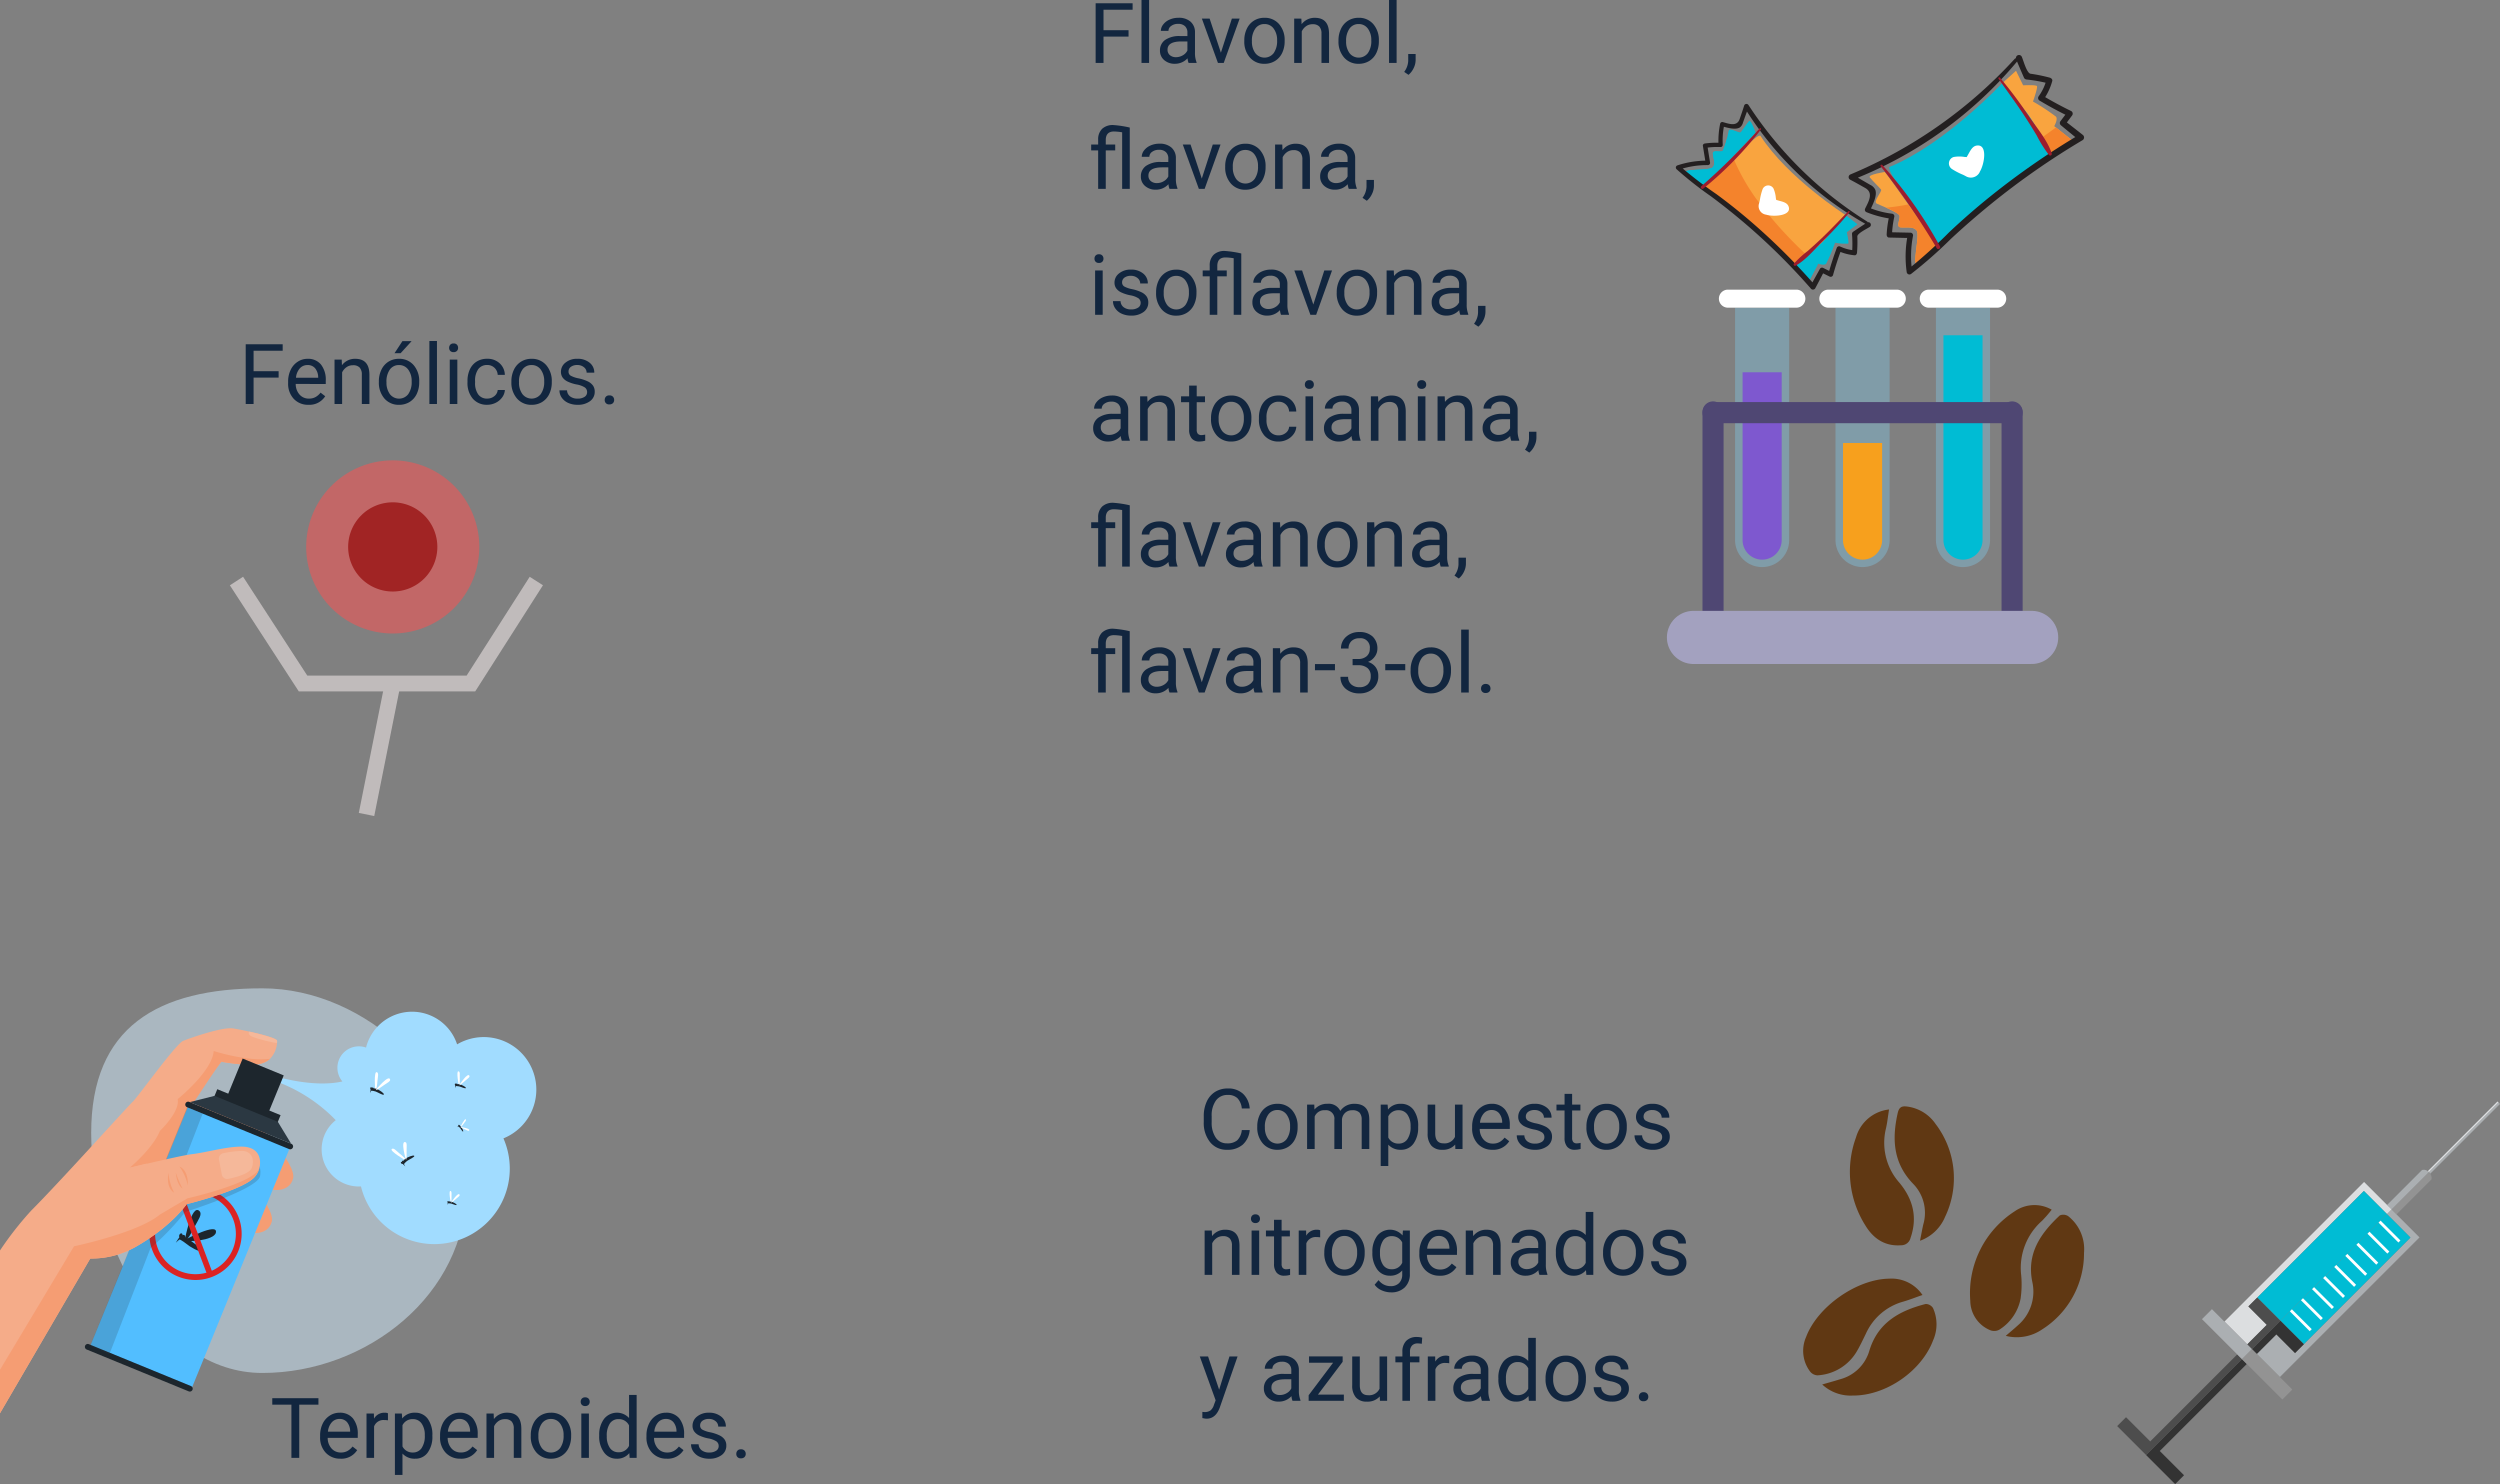 <svg xmlns="http://www.w3.org/2000/svg" width="476.513" height="282.879" viewBox="0 0 476.513 282.879">
  <rect x="0" y="0" width="476.513" height="282.879" fill="#808080" stroke="none"/>
  <g id="Grupo_163044" data-name="Grupo 163044" transform="translate(-917.773 -1276)">
    <path id="Trazado_202975" data-name="Trazado 202975" d="M7.594,9.977H2.82V15H1.32V3.625H8.367V4.852H2.82v3.9H7.594ZM11.508,15H10.063V3h1.445Zm7.531,0a3.036,3.036,0,0,1-.2-.891,3.225,3.225,0,0,1-2.406,1.047,2.984,2.984,0,0,1-2.051-.707,2.287,2.287,0,0,1-.8-1.793,2.39,2.39,0,0,1,1-2.051,4.733,4.733,0,0,1,2.824-.73h1.406V9.211A1.623,1.623,0,0,0,18.359,8a1.821,1.821,0,0,0-1.336-.449,2.108,2.108,0,0,0-1.3.391,1.151,1.151,0,0,0-.523.945H13.75A2,2,0,0,1,14.2,7.668a3.066,3.066,0,0,1,1.219-.934,4.1,4.1,0,0,1,1.691-.344,3.342,3.342,0,0,1,2.289.73,2.635,2.635,0,0,1,.859,2.012v3.891a4.757,4.757,0,0,0,.3,1.852V15Zm-2.4-1.1a2.54,2.54,0,0,0,1.289-.352,2.127,2.127,0,0,0,.883-.914V10.9H17.68q-2.656,0-2.656,1.555a1.316,1.316,0,0,0,.453,1.063A1.742,1.742,0,0,0,16.641,13.9Zm8.555-.859,2.094-6.492h1.477L25.734,15h-1.1L21.57,6.547h1.477ZM29.656,10.7a4.993,4.993,0,0,1,.488-2.234A3.643,3.643,0,0,1,31.5,6.93a3.7,3.7,0,0,1,1.988-.539,3.565,3.565,0,0,1,2.793,1.2,4.6,4.6,0,0,1,1.066,3.18v.1a5.036,5.036,0,0,1-.473,2.215,3.589,3.589,0,0,1-1.352,1.527,3.743,3.743,0,0,1-2.02.547,3.556,3.556,0,0,1-2.785-1.2A4.575,4.575,0,0,1,29.656,10.8Zm1.453.172a3.616,3.616,0,0,0,.652,2.258,2.211,2.211,0,0,0,3.5-.012,3.955,3.955,0,0,0,.648-2.418,3.61,3.61,0,0,0-.66-2.254,2.1,2.1,0,0,0-1.754-.863,2.075,2.075,0,0,0-1.727.852A3.925,3.925,0,0,0,31.109,10.867Zm9.422-4.32.047,1.063a3.08,3.08,0,0,1,2.531-1.219q2.68,0,2.7,3.023V15H44.367V9.406a1.946,1.946,0,0,0-.418-1.352,1.675,1.675,0,0,0-1.277-.437,2.086,2.086,0,0,0-1.234.375,2.546,2.546,0,0,0-.828.984V15H39.164V6.547ZM47.609,10.7A4.993,4.993,0,0,1,48.1,8.461,3.643,3.643,0,0,1,49.457,6.93a3.7,3.7,0,0,1,1.988-.539,3.565,3.565,0,0,1,2.793,1.2,4.6,4.6,0,0,1,1.066,3.18v.1a5.036,5.036,0,0,1-.473,2.215,3.589,3.589,0,0,1-1.352,1.527,3.743,3.743,0,0,1-2.02.547,3.556,3.556,0,0,1-2.785-1.2A4.575,4.575,0,0,1,47.609,10.8Zm1.453.172a3.616,3.616,0,0,0,.652,2.258,2.211,2.211,0,0,0,3.5-.012,3.955,3.955,0,0,0,.648-2.418,3.61,3.61,0,0,0-.66-2.254,2.1,2.1,0,0,0-1.754-.863,2.075,2.075,0,0,0-1.727.852A3.925,3.925,0,0,0,49.063,10.867ZM58.688,15H57.242V3h1.445Zm2.266,2.266-.82-.562a3.77,3.77,0,0,0,.766-2.109v-1.3h1.414v1.133A3.559,3.559,0,0,1,61.926,16,3.7,3.7,0,0,1,60.953,17.266ZM6.375,28.219a10.282,10.282,0,0,0-1.562-.156q-1.563,0-1.562,1.646v.839h1.8v1.117H3.25V39H1.8V31.664H.469V30.547H1.8v-.922a2.757,2.757,0,0,1,.758-2.07A2.96,2.96,0,0,1,4.7,26.836a19.688,19.688,0,0,1,3.125.477V39H6.375ZM15.4,39a3.036,3.036,0,0,1-.2-.891,3.225,3.225,0,0,1-2.406,1.047,2.984,2.984,0,0,1-2.051-.707,2.287,2.287,0,0,1-.8-1.793,2.39,2.39,0,0,1,1-2.051,4.733,4.733,0,0,1,2.824-.73h1.406v-.664A1.623,1.623,0,0,0,14.719,32a1.821,1.821,0,0,0-1.336-.449,2.108,2.108,0,0,0-1.3.391,1.151,1.151,0,0,0-.523.945H10.109a2,2,0,0,1,.449-1.223,3.066,3.066,0,0,1,1.219-.934,4.1,4.1,0,0,1,1.691-.344,3.342,3.342,0,0,1,2.289.73,2.635,2.635,0,0,1,.859,2.012v3.891a4.757,4.757,0,0,0,.3,1.852V39ZM13,37.9a2.54,2.54,0,0,0,1.289-.352,2.127,2.127,0,0,0,.883-.914V34.9H14.039q-2.656,0-2.656,1.555a1.316,1.316,0,0,0,.453,1.063A1.742,1.742,0,0,0,13,37.9Zm8.555-.859,2.094-6.492h1.477L22.094,39h-1.1L17.93,30.547h1.477ZM26.016,34.7a4.993,4.993,0,0,1,.488-2.234,3.643,3.643,0,0,1,1.359-1.531,3.7,3.7,0,0,1,1.988-.539,3.565,3.565,0,0,1,2.793,1.2,4.6,4.6,0,0,1,1.066,3.18v.1a5.036,5.036,0,0,1-.473,2.215,3.589,3.589,0,0,1-1.352,1.527,3.743,3.743,0,0,1-2.02.547,3.556,3.556,0,0,1-2.785-1.2A4.575,4.575,0,0,1,26.016,34.8Zm1.453.172a3.616,3.616,0,0,0,.652,2.258,2.211,2.211,0,0,0,3.5-.012,3.955,3.955,0,0,0,.648-2.418,3.61,3.61,0,0,0-.66-2.254,2.1,2.1,0,0,0-1.754-.863,2.075,2.075,0,0,0-1.727.852A3.925,3.925,0,0,0,27.469,34.867Zm9.422-4.32.047,1.063a3.08,3.08,0,0,1,2.531-1.219q2.68,0,2.7,3.023V39H40.727V33.406a1.946,1.946,0,0,0-.418-1.352,1.675,1.675,0,0,0-1.277-.437,2.086,2.086,0,0,0-1.234.375,2.546,2.546,0,0,0-.828.984V39H35.523V30.547ZM49.57,39a3.036,3.036,0,0,1-.2-.891,3.225,3.225,0,0,1-2.406,1.047,2.984,2.984,0,0,1-2.051-.707,2.287,2.287,0,0,1-.8-1.793,2.39,2.39,0,0,1,1-2.051,4.733,4.733,0,0,1,2.824-.73h1.406v-.664A1.623,1.623,0,0,0,48.891,32a1.821,1.821,0,0,0-1.336-.449,2.107,2.107,0,0,0-1.3.391,1.151,1.151,0,0,0-.523.945H44.281a2,2,0,0,1,.449-1.223,3.066,3.066,0,0,1,1.219-.934,4.1,4.1,0,0,1,1.691-.344,3.342,3.342,0,0,1,2.289.73,2.635,2.635,0,0,1,.859,2.012v3.891a4.757,4.757,0,0,0,.3,1.852V39Zm-2.4-1.1a2.54,2.54,0,0,0,1.289-.352,2.127,2.127,0,0,0,.883-.914V34.9H48.211q-2.656,0-2.656,1.555a1.316,1.316,0,0,0,.453,1.063A1.742,1.742,0,0,0,47.172,37.9Zm5.836,3.367-.82-.562a3.77,3.77,0,0,0,.766-2.109v-1.3h1.414v1.133A3.559,3.559,0,0,1,53.98,40,3.7,3.7,0,0,1,53.008,41.266ZM2.664,63H1.219V54.547H2.664ZM1.1,52.3a.863.863,0,0,1,.215-.594.807.807,0,0,1,.637-.242.819.819,0,0,1,.641.242.854.854,0,0,1,.219.594.826.826,0,0,1-.219.586.834.834,0,0,1-.641.234.821.821,0,0,1-.637-.234A.834.834,0,0,1,1.1,52.3Zm8.8,8.453a1.064,1.064,0,0,0-.441-.91,4.249,4.249,0,0,0-1.539-.559,7.277,7.277,0,0,1-1.742-.562,2.479,2.479,0,0,1-.953-.781,1.869,1.869,0,0,1-.309-1.078,2.193,2.193,0,0,1,.879-1.758,3.432,3.432,0,0,1,2.246-.719,3.532,3.532,0,0,1,2.332.742,2.357,2.357,0,0,1,.895,1.9H9.813a1.3,1.3,0,0,0-.5-1.023,1.888,1.888,0,0,0-1.27-.43,1.976,1.976,0,0,0-1.234.344,1.082,1.082,0,0,0-.445.9.877.877,0,0,0,.414.789,5.1,5.1,0,0,0,1.5.508,7.8,7.8,0,0,1,1.754.578,2.558,2.558,0,0,1,1,.809,1.988,1.988,0,0,1,.324,1.152,2.163,2.163,0,0,1-.906,1.816,3.8,3.8,0,0,1-2.352.684,4.257,4.257,0,0,1-1.8-.359,2.922,2.922,0,0,1-1.223-1A2.42,2.42,0,0,1,4.625,60.4H6.07a1.5,1.5,0,0,0,.582,1.152,2.258,2.258,0,0,0,1.434.426A2.331,2.331,0,0,0,9.4,61.645,1.02,1.02,0,0,0,9.9,60.758ZM12.844,58.7a4.993,4.993,0,0,1,.488-2.234,3.643,3.643,0,0,1,1.359-1.531,3.7,3.7,0,0,1,1.988-.539,3.565,3.565,0,0,1,2.793,1.2,4.6,4.6,0,0,1,1.066,3.18v.1a5.036,5.036,0,0,1-.473,2.215,3.589,3.589,0,0,1-1.352,1.527,3.743,3.743,0,0,1-2.02.547,3.556,3.556,0,0,1-2.785-1.2A4.575,4.575,0,0,1,12.844,58.8Zm1.453.172a3.616,3.616,0,0,0,.652,2.258,2.211,2.211,0,0,0,3.5-.012,3.955,3.955,0,0,0,.648-2.418,3.61,3.61,0,0,0-.66-2.254,2.1,2.1,0,0,0-1.754-.863,2.075,2.075,0,0,0-1.727.852A3.925,3.925,0,0,0,14.3,58.867Zm13.336-6.648a10.282,10.282,0,0,0-1.562-.156q-1.562,0-1.562,1.646v.839h1.8v1.117h-1.8V63H23.063V55.664H21.727V54.547h1.336v-.922a2.757,2.757,0,0,1,.758-2.07,2.96,2.96,0,0,1,2.133-.719,19.688,19.688,0,0,1,3.125.477V63H27.633ZM36.656,63a3.036,3.036,0,0,1-.2-.891,3.225,3.225,0,0,1-2.406,1.047A2.984,2.984,0,0,1,32,62.449a2.287,2.287,0,0,1-.8-1.793,2.39,2.39,0,0,1,1-2.051,4.733,4.733,0,0,1,2.824-.73H36.43v-.664A1.623,1.623,0,0,0,35.977,56a1.821,1.821,0,0,0-1.336-.449,2.107,2.107,0,0,0-1.3.391,1.151,1.151,0,0,0-.523.945H31.367a2,2,0,0,1,.449-1.223,3.066,3.066,0,0,1,1.219-.934,4.1,4.1,0,0,1,1.691-.344,3.342,3.342,0,0,1,2.289.73,2.635,2.635,0,0,1,.859,2.012v3.891a4.757,4.757,0,0,0,.3,1.852V63Zm-2.4-1.1a2.54,2.54,0,0,0,1.289-.352,2.127,2.127,0,0,0,.883-.914V58.9H35.3q-2.656,0-2.656,1.555a1.316,1.316,0,0,0,.453,1.063A1.742,1.742,0,0,0,34.258,61.9Zm8.555-.859,2.094-6.492h1.477L43.352,63h-1.1l-3.062-8.453h1.477ZM47.273,58.7a4.993,4.993,0,0,1,.488-2.234,3.643,3.643,0,0,1,1.359-1.531,3.7,3.7,0,0,1,1.988-.539,3.565,3.565,0,0,1,2.793,1.2,4.6,4.6,0,0,1,1.066,3.18v.1a5.036,5.036,0,0,1-.473,2.215,3.589,3.589,0,0,1-1.352,1.527,3.743,3.743,0,0,1-2.02.547,3.556,3.556,0,0,1-2.785-1.2A4.575,4.575,0,0,1,47.273,58.8Zm1.453.172a3.616,3.616,0,0,0,.652,2.258,2.211,2.211,0,0,0,3.5-.012,3.955,3.955,0,0,0,.648-2.418,3.61,3.61,0,0,0-.66-2.254,2.1,2.1,0,0,0-1.754-.863,2.075,2.075,0,0,0-1.727.852A3.925,3.925,0,0,0,48.727,58.867Zm9.422-4.32.047,1.063a3.08,3.08,0,0,1,2.531-1.219q2.68,0,2.7,3.023V63H61.984V57.406a1.946,1.946,0,0,0-.418-1.352,1.675,1.675,0,0,0-1.277-.437,2.086,2.086,0,0,0-1.234.375,2.546,2.546,0,0,0-.828.984V63H56.781V54.547ZM70.828,63a3.036,3.036,0,0,1-.2-.891,3.225,3.225,0,0,1-2.406,1.047,2.984,2.984,0,0,1-2.051-.707,2.288,2.288,0,0,1-.8-1.793,2.39,2.39,0,0,1,1-2.051,4.733,4.733,0,0,1,2.824-.73H70.6v-.664A1.623,1.623,0,0,0,70.148,56a1.821,1.821,0,0,0-1.336-.449,2.107,2.107,0,0,0-1.3.391,1.151,1.151,0,0,0-.523.945H65.539a2,2,0,0,1,.449-1.223,3.066,3.066,0,0,1,1.219-.934,4.1,4.1,0,0,1,1.691-.344,3.342,3.342,0,0,1,2.289.73,2.635,2.635,0,0,1,.859,2.012v3.891a4.757,4.757,0,0,0,.3,1.852V63Zm-2.4-1.1a2.54,2.54,0,0,0,1.289-.352,2.127,2.127,0,0,0,.883-.914V58.9H69.469q-2.656,0-2.656,1.555a1.316,1.316,0,0,0,.453,1.063A1.742,1.742,0,0,0,68.43,61.9Zm5.836,3.367-.82-.562a3.77,3.77,0,0,0,.766-2.109v-1.3h1.414v1.133A3.559,3.559,0,0,1,75.238,64,3.7,3.7,0,0,1,74.266,65.266ZM6.313,87a3.036,3.036,0,0,1-.2-.891A3.225,3.225,0,0,1,3.7,87.156a2.984,2.984,0,0,1-2.051-.707,2.287,2.287,0,0,1-.8-1.793,2.39,2.39,0,0,1,1-2.051,4.733,4.733,0,0,1,2.824-.73H6.086v-.664A1.623,1.623,0,0,0,5.633,80,1.821,1.821,0,0,0,4.3,79.555a2.108,2.108,0,0,0-1.3.391,1.151,1.151,0,0,0-.523.945H1.023a2,2,0,0,1,.449-1.223,3.066,3.066,0,0,1,1.219-.934,4.1,4.1,0,0,1,1.691-.344,3.342,3.342,0,0,1,2.289.73,2.635,2.635,0,0,1,.859,2.012v3.891a4.757,4.757,0,0,0,.3,1.852V87Zm-2.4-1.1A2.54,2.54,0,0,0,5.2,85.547a2.127,2.127,0,0,0,.883-.914V82.9H4.953Q2.3,82.9,2.3,84.453a1.316,1.316,0,0,0,.453,1.063A1.742,1.742,0,0,0,3.914,85.9Zm7.25-7.352.047,1.063a3.08,3.08,0,0,1,2.531-1.219q2.68,0,2.7,3.023V87H15V81.406a1.946,1.946,0,0,0-.418-1.352,1.675,1.675,0,0,0-1.277-.437,2.086,2.086,0,0,0-1.234.375,2.546,2.546,0,0,0-.828.984V87H9.8V78.547ZM20.586,76.5v2.047h1.578v1.117H20.586v5.249a1.173,1.173,0,0,0,.211.763.888.888,0,0,0,.719.254,3.5,3.5,0,0,0,.688-.094V87a4.215,4.215,0,0,1-1.109.155,1.8,1.8,0,0,1-1.461-.586,2.517,2.517,0,0,1-.492-1.664V79.664H17.6V78.547h1.539V76.5Zm2.727,6.2a4.993,4.993,0,0,1,.488-2.234A3.643,3.643,0,0,1,25.16,78.93a3.7,3.7,0,0,1,1.988-.539,3.565,3.565,0,0,1,2.793,1.2,4.6,4.6,0,0,1,1.066,3.18v.1a5.036,5.036,0,0,1-.473,2.215,3.589,3.589,0,0,1-1.352,1.527,3.743,3.743,0,0,1-2.02.547,3.556,3.556,0,0,1-2.785-1.2A4.575,4.575,0,0,1,23.313,82.8Zm1.453.172a3.616,3.616,0,0,0,.652,2.258,2.211,2.211,0,0,0,3.5-.012,3.955,3.955,0,0,0,.648-2.418,3.61,3.61,0,0,0-.66-2.254,2.1,2.1,0,0,0-1.754-.863,2.075,2.075,0,0,0-1.727.852A3.925,3.925,0,0,0,24.766,82.867Zm11.445,3.109a2.082,2.082,0,0,0,1.352-.469,1.649,1.649,0,0,0,.641-1.172H39.57a2.621,2.621,0,0,1-.5,1.383,3.293,3.293,0,0,1-1.23,1.047,3.55,3.55,0,0,1-1.629.391A3.482,3.482,0,0,1,33.465,86a4.59,4.59,0,0,1-1.02-3.152v-.242a5.089,5.089,0,0,1,.453-2.2,3.451,3.451,0,0,1,1.3-1.492,3.7,3.7,0,0,1,2-.531,3.39,3.39,0,0,1,2.363.852,3.043,3.043,0,0,1,1,2.211H38.2a1.992,1.992,0,0,0-.621-1.348,1.932,1.932,0,0,0-1.379-.527,2.023,2.023,0,0,0-1.707.793,3.724,3.724,0,0,0-.605,2.293v.273a3.65,3.65,0,0,0,.6,2.25A2.033,2.033,0,0,0,36.211,85.977ZM42.766,87H41.32V78.547h1.445ZM41.2,76.3a.863.863,0,0,1,.215-.594.807.807,0,0,1,.637-.242.819.819,0,0,1,.641.242.854.854,0,0,1,.219.594.826.826,0,0,1-.219.586.834.834,0,0,1-.641.234.821.821,0,0,1-.637-.234A.834.834,0,0,1,41.2,76.3ZM50.3,87a3.036,3.036,0,0,1-.2-.891,3.225,3.225,0,0,1-2.406,1.047,2.984,2.984,0,0,1-2.051-.707,2.287,2.287,0,0,1-.8-1.793,2.39,2.39,0,0,1,1-2.051,4.733,4.733,0,0,1,2.824-.73H50.07v-.664A1.623,1.623,0,0,0,49.617,80a1.821,1.821,0,0,0-1.336-.449,2.108,2.108,0,0,0-1.3.391,1.151,1.151,0,0,0-.523.945H45.008a2,2,0,0,1,.449-1.223,3.066,3.066,0,0,1,1.219-.934,4.1,4.1,0,0,1,1.691-.344,3.342,3.342,0,0,1,2.289.73,2.635,2.635,0,0,1,.859,2.012v3.891a4.757,4.757,0,0,0,.3,1.852V87Zm-2.4-1.1a2.54,2.54,0,0,0,1.289-.352,2.127,2.127,0,0,0,.883-.914V82.9H48.938q-2.656,0-2.656,1.555a1.316,1.316,0,0,0,.453,1.063A1.742,1.742,0,0,0,47.9,85.9Zm7.25-7.352.047,1.063a3.08,3.08,0,0,1,2.531-1.219q2.68,0,2.7,3.023V87H58.984V81.406a1.946,1.946,0,0,0-.418-1.352,1.675,1.675,0,0,0-1.277-.437,2.086,2.086,0,0,0-1.234.375,2.546,2.546,0,0,0-.828.984V87H53.781V78.547ZM64.18,87H62.734V78.547H64.18ZM62.617,76.3a.863.863,0,0,1,.215-.594.807.807,0,0,1,.637-.242.819.819,0,0,1,.641.242.854.854,0,0,1,.219.594.826.826,0,0,1-.219.586.834.834,0,0,1-.641.234.821.821,0,0,1-.637-.234A.834.834,0,0,1,62.617,76.3Zm5.242,2.242.047,1.063a3.08,3.08,0,0,1,2.531-1.219q2.68,0,2.7,3.023V87H71.7V81.406a1.946,1.946,0,0,0-.418-1.352A1.675,1.675,0,0,0,70,79.617a2.086,2.086,0,0,0-1.234.375,2.546,2.546,0,0,0-.828.984V87H66.492V78.547ZM80.539,87a3.036,3.036,0,0,1-.2-.891,3.225,3.225,0,0,1-2.406,1.047,2.984,2.984,0,0,1-2.051-.707,2.287,2.287,0,0,1-.8-1.793,2.39,2.39,0,0,1,1-2.051,4.733,4.733,0,0,1,2.824-.73h1.406v-.664A1.623,1.623,0,0,0,79.859,80a1.821,1.821,0,0,0-1.336-.449,2.108,2.108,0,0,0-1.3.391,1.151,1.151,0,0,0-.523.945H75.25a2,2,0,0,1,.449-1.223,3.066,3.066,0,0,1,1.219-.934,4.1,4.1,0,0,1,1.691-.344,3.342,3.342,0,0,1,2.289.73,2.635,2.635,0,0,1,.859,2.012v3.891a4.757,4.757,0,0,0,.3,1.852V87Zm-2.4-1.1a2.54,2.54,0,0,0,1.289-.352,2.127,2.127,0,0,0,.883-.914V82.9H79.18q-2.656,0-2.656,1.555a1.316,1.316,0,0,0,.453,1.063A1.742,1.742,0,0,0,78.141,85.9Zm5.836,3.367-.82-.562a3.77,3.77,0,0,0,.766-2.109v-1.3h1.414v1.133A3.559,3.559,0,0,1,84.949,88,3.7,3.7,0,0,1,83.977,89.266Zm-77.6,10.953a10.282,10.282,0,0,0-1.562-.156q-1.563,0-1.562,1.646v.839h1.8v1.117H3.25V111H1.8v-7.336H.469v-1.117H1.8v-.922a2.757,2.757,0,0,1,.758-2.07A2.96,2.96,0,0,1,4.7,98.836a19.688,19.688,0,0,1,3.125.477V111H6.375ZM15.4,111a3.036,3.036,0,0,1-.2-.891,3.225,3.225,0,0,1-2.406,1.047,2.984,2.984,0,0,1-2.051-.707,2.287,2.287,0,0,1-.8-1.793,2.39,2.39,0,0,1,1-2.051,4.733,4.733,0,0,1,2.824-.73h1.406v-.664A1.623,1.623,0,0,0,14.719,104a1.821,1.821,0,0,0-1.336-.449,2.108,2.108,0,0,0-1.3.391,1.151,1.151,0,0,0-.523.945H10.109a2,2,0,0,1,.449-1.223,3.066,3.066,0,0,1,1.219-.934,4.1,4.1,0,0,1,1.691-.344,3.342,3.342,0,0,1,2.289.73,2.635,2.635,0,0,1,.859,2.012v3.891a4.757,4.757,0,0,0,.3,1.852V111ZM13,109.9a2.54,2.54,0,0,0,1.289-.352,2.127,2.127,0,0,0,.883-.914V106.9H14.039q-2.656,0-2.656,1.555a1.316,1.316,0,0,0,.453,1.063A1.742,1.742,0,0,0,13,109.9Zm8.555-.859,2.094-6.492h1.477L22.094,111h-1.1l-3.062-8.453h1.477ZM31.617,111a3.036,3.036,0,0,1-.2-.891,3.225,3.225,0,0,1-2.406,1.047,2.984,2.984,0,0,1-2.051-.707,2.287,2.287,0,0,1-.8-1.793,2.39,2.39,0,0,1,1-2.051,4.733,4.733,0,0,1,2.824-.73h1.406v-.664A1.623,1.623,0,0,0,30.938,104a1.821,1.821,0,0,0-1.336-.449,2.108,2.108,0,0,0-1.3.391,1.151,1.151,0,0,0-.523.945H26.328a2,2,0,0,1,.449-1.223A3.066,3.066,0,0,1,28,102.734a4.1,4.1,0,0,1,1.691-.344,3.342,3.342,0,0,1,2.289.73,2.635,2.635,0,0,1,.859,2.012v3.891a4.757,4.757,0,0,0,.3,1.852V111Zm-2.4-1.1a2.54,2.54,0,0,0,1.289-.352,2.127,2.127,0,0,0,.883-.914V106.9H30.258q-2.656,0-2.656,1.555a1.316,1.316,0,0,0,.453,1.063A1.742,1.742,0,0,0,29.219,109.9Zm7.25-7.352.047,1.063a3.08,3.08,0,0,1,2.531-1.219q2.68,0,2.7,3.023V111H40.3v-5.594a1.946,1.946,0,0,0-.418-1.352,1.675,1.675,0,0,0-1.277-.437,2.086,2.086,0,0,0-1.234.375,2.546,2.546,0,0,0-.828.984V111H35.1v-8.453Zm7.078,4.148a4.993,4.993,0,0,1,.488-2.234,3.642,3.642,0,0,1,1.359-1.531,3.7,3.7,0,0,1,1.988-.539,3.565,3.565,0,0,1,2.793,1.2,4.6,4.6,0,0,1,1.066,3.18v.1a5.036,5.036,0,0,1-.473,2.215,3.589,3.589,0,0,1-1.352,1.527,3.743,3.743,0,0,1-2.02.547,3.556,3.556,0,0,1-2.785-1.2,4.575,4.575,0,0,1-1.066-3.164Zm1.453.172a3.616,3.616,0,0,0,.652,2.258,2.211,2.211,0,0,0,3.5-.012A3.955,3.955,0,0,0,49.8,106.7a3.61,3.61,0,0,0-.66-2.254,2.1,2.1,0,0,0-1.754-.863,2.075,2.075,0,0,0-1.727.852A3.925,3.925,0,0,0,45,106.867Zm9.422-4.32.047,1.063A3.08,3.08,0,0,1,57,102.391q2.68,0,2.7,3.023V111H58.258v-5.594a1.946,1.946,0,0,0-.418-1.352,1.675,1.675,0,0,0-1.277-.437,2.086,2.086,0,0,0-1.234.375,2.546,2.546,0,0,0-.828.984V111H53.055v-8.453ZM67.1,111a3.036,3.036,0,0,1-.2-.891,3.225,3.225,0,0,1-2.406,1.047,2.984,2.984,0,0,1-2.051-.707,2.287,2.287,0,0,1-.8-1.793,2.39,2.39,0,0,1,1-2.051,4.733,4.733,0,0,1,2.824-.73h1.406v-.664A1.623,1.623,0,0,0,66.422,104a1.821,1.821,0,0,0-1.336-.449,2.108,2.108,0,0,0-1.3.391,1.151,1.151,0,0,0-.523.945H61.813a2,2,0,0,1,.449-1.223,3.066,3.066,0,0,1,1.219-.934,4.1,4.1,0,0,1,1.691-.344,3.342,3.342,0,0,1,2.289.73,2.635,2.635,0,0,1,.859,2.012v3.891a4.757,4.757,0,0,0,.3,1.852V111Zm-2.4-1.1a2.54,2.54,0,0,0,1.289-.352,2.127,2.127,0,0,0,.883-.914V106.9H65.742q-2.656,0-2.656,1.555a1.316,1.316,0,0,0,.453,1.063A1.742,1.742,0,0,0,64.7,109.9Zm5.836,3.367-.82-.562a3.77,3.77,0,0,0,.766-2.109v-1.3H71.9v1.133A3.559,3.559,0,0,1,71.512,112,3.7,3.7,0,0,1,70.539,113.266ZM6.375,124.219a10.282,10.282,0,0,0-1.562-.156q-1.563,0-1.562,1.646v.839h1.8v1.117H3.25V135H1.8v-7.336H.469v-1.117H1.8v-.922a2.757,2.757,0,0,1,.758-2.07,2.96,2.96,0,0,1,2.133-.719,19.688,19.688,0,0,1,3.125.477V135H6.375ZM15.4,135a3.036,3.036,0,0,1-.2-.891,3.225,3.225,0,0,1-2.406,1.047,2.984,2.984,0,0,1-2.051-.707,2.288,2.288,0,0,1-.8-1.793,2.39,2.39,0,0,1,1-2.051,4.733,4.733,0,0,1,2.824-.73h1.406v-.664A1.623,1.623,0,0,0,14.719,128a1.821,1.821,0,0,0-1.336-.449,2.108,2.108,0,0,0-1.3.391,1.151,1.151,0,0,0-.523.945H10.109a2,2,0,0,1,.449-1.223,3.066,3.066,0,0,1,1.219-.934,4.1,4.1,0,0,1,1.691-.344,3.342,3.342,0,0,1,2.289.73,2.635,2.635,0,0,1,.859,2.012v3.891a4.757,4.757,0,0,0,.3,1.852V135ZM13,133.9a2.54,2.54,0,0,0,1.289-.352,2.127,2.127,0,0,0,.883-.914V130.9H14.039q-2.656,0-2.656,1.555a1.316,1.316,0,0,0,.453,1.063A1.742,1.742,0,0,0,13,133.9Zm8.555-.859,2.094-6.492h1.477L22.094,135h-1.1l-3.062-8.453h1.477ZM31.617,135a3.036,3.036,0,0,1-.2-.891,3.225,3.225,0,0,1-2.406,1.047,2.984,2.984,0,0,1-2.051-.707,2.288,2.288,0,0,1-.8-1.793,2.39,2.39,0,0,1,1-2.051,4.733,4.733,0,0,1,2.824-.73h1.406v-.664A1.623,1.623,0,0,0,30.938,128a1.821,1.821,0,0,0-1.336-.449,2.108,2.108,0,0,0-1.3.391,1.151,1.151,0,0,0-.523.945H26.328a2,2,0,0,1,.449-1.223A3.066,3.066,0,0,1,28,126.734a4.1,4.1,0,0,1,1.691-.344,3.342,3.342,0,0,1,2.289.73,2.635,2.635,0,0,1,.859,2.012v3.891a4.757,4.757,0,0,0,.3,1.852V135Zm-2.4-1.1a2.54,2.54,0,0,0,1.289-.352,2.127,2.127,0,0,0,.883-.914V130.9H30.258q-2.656,0-2.656,1.555a1.316,1.316,0,0,0,.453,1.063A1.742,1.742,0,0,0,29.219,133.9Zm7.25-7.352.047,1.063a3.08,3.08,0,0,1,2.531-1.219q2.68,0,2.7,3.023V135H40.3v-5.594a1.946,1.946,0,0,0-.418-1.352,1.675,1.675,0,0,0-1.277-.437,2.086,2.086,0,0,0-1.234.375,2.546,2.546,0,0,0-.828.984V135H35.1v-8.453Zm10.469,4.211H43.125v-1.18h3.813Zm3.359-2.148h1.086a2.387,2.387,0,0,0,1.609-.539,1.8,1.8,0,0,0,.586-1.414,1.764,1.764,0,0,0-1.992-2,2.072,2.072,0,0,0-1.5.535,1.873,1.873,0,0,0-.559,1.418H48.086a2.9,2.9,0,0,1,.988-2.246,3.6,3.6,0,0,1,2.512-.895,3.558,3.558,0,0,1,2.523.852,3.076,3.076,0,0,1,.914,2.367,2.5,2.5,0,0,1-.48,1.438,2.9,2.9,0,0,1-1.309,1.039,2.8,2.8,0,0,1,1.449.984,2.734,2.734,0,0,1,.512,1.68,3.1,3.1,0,0,1-1,2.43,3.745,3.745,0,0,1-2.6.9,3.844,3.844,0,0,1-2.605-.867,2.877,2.877,0,0,1-1-2.289h1.453a1.859,1.859,0,0,0,.586,1.438,2.229,2.229,0,0,0,1.57.539,2.187,2.187,0,0,0,1.6-.547,2.108,2.108,0,0,0,.555-1.57,1.912,1.912,0,0,0-.609-1.523,2.655,2.655,0,0,0-1.758-.547H50.3Zm10.039,2.148H56.523v-1.18h3.813Zm1.023-.062a4.993,4.993,0,0,1,.488-2.234,3.642,3.642,0,0,1,1.359-1.531,3.7,3.7,0,0,1,1.988-.539,3.565,3.565,0,0,1,2.793,1.2,4.6,4.6,0,0,1,1.066,3.18v.1a5.036,5.036,0,0,1-.473,2.215,3.589,3.589,0,0,1-1.352,1.527,3.743,3.743,0,0,1-2.02.547,3.556,3.556,0,0,1-2.785-1.2,4.575,4.575,0,0,1-1.066-3.164Zm1.453.172a3.616,3.616,0,0,0,.652,2.258,2.211,2.211,0,0,0,3.5-.012,3.955,3.955,0,0,0,.648-2.418,3.61,3.61,0,0,0-.66-2.254,2.1,2.1,0,0,0-1.754-.863,2.075,2.075,0,0,0-1.727.852A3.925,3.925,0,0,0,62.813,130.867ZM72.438,135H70.992V123h1.445Zm2.344-.758a.905.905,0,0,1,.223-.625.848.848,0,0,1,.668-.25.874.874,0,0,1,.676.25.887.887,0,0,1,.23.625.839.839,0,0,1-.23.6.89.89,0,0,1-.676.242.8.8,0,0,1-.891-.844Z" transform="translate(1125.287 1273)" fill="#12263f"/>
    <path id="Trazado_202979" data-name="Trazado 202979" d="M9.688,11.391a4.185,4.185,0,0,1-1.332,2.785,4.365,4.365,0,0,1-2.98.98,4.008,4.008,0,0,1-3.23-1.445A5.815,5.815,0,0,1,.93,9.844V8.75A6.481,6.481,0,0,1,1.5,5.961,4.231,4.231,0,0,1,3.1,4.113a4.47,4.47,0,0,1,2.406-.645A4.11,4.11,0,0,1,8.414,4.48a4.235,4.235,0,0,1,1.273,2.8H8.18a3.268,3.268,0,0,0-.848-1.975A2.565,2.565,0,0,0,5.508,4.7,2.684,2.684,0,0,0,3.254,5.759a4.882,4.882,0,0,0-.816,3.026v1.1a5.018,5.018,0,0,0,.773,2.948A2.5,2.5,0,0,0,5.375,13.93a2.887,2.887,0,0,0,1.918-.566,3.143,3.143,0,0,0,.887-1.973Zm1.438-.7a4.993,4.993,0,0,1,.488-2.234A3.643,3.643,0,0,1,12.973,6.93a3.7,3.7,0,0,1,1.988-.539,3.565,3.565,0,0,1,2.793,1.2,4.6,4.6,0,0,1,1.066,3.18v.1a5.036,5.036,0,0,1-.473,2.215A3.589,3.589,0,0,1,17,14.609a3.743,3.743,0,0,1-2.02.547,3.556,3.556,0,0,1-2.785-1.2A4.575,4.575,0,0,1,11.125,10.8Zm1.453.172a3.616,3.616,0,0,0,.652,2.258,2.211,2.211,0,0,0,3.5-.012,3.955,3.955,0,0,0,.648-2.418,3.61,3.61,0,0,0-.66-2.254,2.1,2.1,0,0,0-1.754-.863,2.075,2.075,0,0,0-1.727.852A3.925,3.925,0,0,0,12.578,10.867Zm9.414-4.32.039.938a3.122,3.122,0,0,1,2.508-1.094A2.417,2.417,0,0,1,26.953,7.75a3.2,3.2,0,0,1,1.1-.984,3.242,3.242,0,0,1,1.6-.375q2.781,0,2.828,2.945V15H31.031V9.422a1.941,1.941,0,0,0-.414-1.355,1.823,1.823,0,0,0-1.391-.449,1.916,1.916,0,0,0-1.336.48,1.949,1.949,0,0,0-.617,1.293V15H25.82V9.461a1.613,1.613,0,0,0-1.8-1.844A1.934,1.934,0,0,0,22.07,8.828V15H20.625V6.547Zm19.8,4.32a5.062,5.062,0,0,1-.883,3.109,2.829,2.829,0,0,1-2.391,1.18A3.1,3.1,0,0,1,36.1,14.18v4.07H34.656V6.547h1.32l.07.938A2.977,2.977,0,0,1,38.5,6.391a2.882,2.882,0,0,1,2.41,1.148,5.117,5.117,0,0,1,.887,3.2ZM40.352,10.7a3.735,3.735,0,0,0-.609-2.258,1.963,1.963,0,0,0-1.672-.828A2.125,2.125,0,0,0,36.1,8.781V12.82a2.129,2.129,0,0,0,1.984,1.156,1.954,1.954,0,0,0,1.652-.824A4.077,4.077,0,0,0,40.352,10.7Zm8.5,3.461a3.07,3.07,0,0,1-2.477.992,2.628,2.628,0,0,1-2.059-.785,3.4,3.4,0,0,1-.715-2.324v-5.5h1.445v5.461q0,1.922,1.563,1.922a2.163,2.163,0,0,0,2.2-1.234V6.547h1.445V15H48.883Zm7.109.992a3.693,3.693,0,0,1-2.8-1.129,4.19,4.19,0,0,1-1.078-3.02v-.266a5.073,5.073,0,0,1,.48-2.246A3.748,3.748,0,0,1,53.91,6.949a3.378,3.378,0,0,1,1.871-.559,3.166,3.166,0,0,1,2.563,1.086,4.7,4.7,0,0,1,.914,3.109v.6H53.531a3,3,0,0,0,.73,2.02,2.3,2.3,0,0,0,1.777.77,2.517,2.517,0,0,0,1.3-.312,3.259,3.259,0,0,0,.93-.828l.883.688A3.55,3.55,0,0,1,55.961,15.156Zm-.18-7.578a1.928,1.928,0,0,0-1.469.637A3.1,3.1,0,0,0,53.578,10h4.234V9.891a2.753,2.753,0,0,0-.594-1.707A1.815,1.815,0,0,0,55.781,7.578Zm10.07,5.18a1.064,1.064,0,0,0-.441-.91,4.249,4.249,0,0,0-1.539-.559,7.277,7.277,0,0,1-1.742-.562,2.479,2.479,0,0,1-.953-.781,1.869,1.869,0,0,1-.309-1.078,2.193,2.193,0,0,1,.879-1.758,3.432,3.432,0,0,1,2.246-.719,3.532,3.532,0,0,1,2.332.742,2.357,2.357,0,0,1,.895,1.9H65.766a1.3,1.3,0,0,0-.5-1.023,1.888,1.888,0,0,0-1.27-.43,1.976,1.976,0,0,0-1.234.344,1.082,1.082,0,0,0-.445.9.877.877,0,0,0,.414.789,5.1,5.1,0,0,0,1.5.508,7.8,7.8,0,0,1,1.754.578,2.558,2.558,0,0,1,1,.809,1.988,1.988,0,0,1,.324,1.152,2.163,2.163,0,0,1-.906,1.816,3.8,3.8,0,0,1-2.352.684,4.257,4.257,0,0,1-1.8-.359,2.922,2.922,0,0,1-1.223-1,2.42,2.42,0,0,1-.441-1.395h1.445a1.5,1.5,0,0,0,.582,1.152,2.258,2.258,0,0,0,1.434.426,2.331,2.331,0,0,0,1.316-.332A1.02,1.02,0,0,0,65.852,12.758ZM71.141,4.5V6.547h1.578V7.664H71.141v5.249a1.173,1.173,0,0,0,.211.763.888.888,0,0,0,.719.254,3.5,3.5,0,0,0,.688-.094V15a4.215,4.215,0,0,1-1.109.155,1.8,1.8,0,0,1-1.461-.586,2.517,2.517,0,0,1-.492-1.664V7.664H68.156V6.547H69.7V4.5Zm2.727,6.2a4.993,4.993,0,0,1,.488-2.234A3.643,3.643,0,0,1,75.715,6.93,3.7,3.7,0,0,1,77.7,6.391a3.565,3.565,0,0,1,2.793,1.2,4.6,4.6,0,0,1,1.066,3.18v.1a5.036,5.036,0,0,1-.473,2.215,3.589,3.589,0,0,1-1.352,1.527,3.743,3.743,0,0,1-2.02.547,3.556,3.556,0,0,1-2.785-1.2A4.575,4.575,0,0,1,73.867,10.8Zm1.453.172a3.616,3.616,0,0,0,.652,2.258,2.211,2.211,0,0,0,3.5-.012,3.955,3.955,0,0,0,.648-2.418,3.61,3.61,0,0,0-.66-2.254A2.1,2.1,0,0,0,77.7,7.578a2.075,2.075,0,0,0-1.727.852A3.925,3.925,0,0,0,75.32,10.867ZM88.3,12.758a1.064,1.064,0,0,0-.441-.91,4.249,4.249,0,0,0-1.539-.559,7.277,7.277,0,0,1-1.742-.562,2.479,2.479,0,0,1-.953-.781,1.869,1.869,0,0,1-.309-1.078,2.193,2.193,0,0,1,.879-1.758,3.432,3.432,0,0,1,2.246-.719,3.532,3.532,0,0,1,2.332.742,2.357,2.357,0,0,1,.895,1.9H88.211a1.3,1.3,0,0,0-.5-1.023,1.888,1.888,0,0,0-1.27-.43,1.976,1.976,0,0,0-1.234.344,1.082,1.082,0,0,0-.445.9.877.877,0,0,0,.414.789,5.1,5.1,0,0,0,1.5.508,7.8,7.8,0,0,1,1.754.578,2.558,2.558,0,0,1,1,.809,1.988,1.988,0,0,1,.324,1.152,2.163,2.163,0,0,1-.906,1.816,3.8,3.8,0,0,1-2.352.684,4.257,4.257,0,0,1-1.8-.359,2.922,2.922,0,0,1-1.223-1,2.42,2.42,0,0,1-.441-1.395h1.445a1.5,1.5,0,0,0,.582,1.152,2.258,2.258,0,0,0,1.434.426,2.331,2.331,0,0,0,1.316-.332A1.02,1.02,0,0,0,88.3,12.758ZM2.461,30.547l.047,1.063a3.08,3.08,0,0,1,2.531-1.219q2.68,0,2.7,3.023V39H6.3V33.406a1.946,1.946,0,0,0-.418-1.352A1.675,1.675,0,0,0,4.6,31.617a2.086,2.086,0,0,0-1.234.375,2.546,2.546,0,0,0-.828.984V39H1.094V30.547ZM11.492,39H10.047V30.547h1.445ZM9.93,28.3a.863.863,0,0,1,.215-.594.807.807,0,0,1,.637-.242.819.819,0,0,1,.641.242.854.854,0,0,1,.219.594.826.826,0,0,1-.219.586.834.834,0,0,1-.641.234.821.821,0,0,1-.637-.234A.834.834,0,0,1,9.93,28.3Zm5.836.2v2.047h1.578v1.117H15.766v5.249a1.173,1.173,0,0,0,.211.763.888.888,0,0,0,.719.254,3.5,3.5,0,0,0,.688-.094V39a4.215,4.215,0,0,1-1.109.155,1.8,1.8,0,0,1-1.461-.586,2.517,2.517,0,0,1-.492-1.664V31.664H12.781V30.547H14.32V28.5Zm7.352,3.344a4.331,4.331,0,0,0-.711-.055A1.9,1.9,0,0,0,20.477,33v6H19.031V30.547h1.406l.023.977a2.251,2.251,0,0,1,2.016-1.133,1.477,1.477,0,0,1,.641.109Zm.789,2.852a4.993,4.993,0,0,1,.488-2.234,3.643,3.643,0,0,1,1.359-1.531,3.7,3.7,0,0,1,1.988-.539,3.565,3.565,0,0,1,2.793,1.2,4.6,4.6,0,0,1,1.066,3.18v.1a5.036,5.036,0,0,1-.473,2.215,3.589,3.589,0,0,1-1.352,1.527,3.743,3.743,0,0,1-2.02.547,3.556,3.556,0,0,1-2.785-1.2A4.575,4.575,0,0,1,23.906,34.8Zm1.453.172a3.616,3.616,0,0,0,.652,2.258,2.211,2.211,0,0,0,3.5-.012,3.955,3.955,0,0,0,.648-2.418,3.61,3.61,0,0,0-.66-2.254,2.1,2.1,0,0,0-1.754-.863,2.075,2.075,0,0,0-1.727.852A3.925,3.925,0,0,0,25.359,34.867ZM33.07,34.7a4.968,4.968,0,0,1,.914-3.145,3.151,3.151,0,0,1,4.836-.074l.07-.937h1.32V38.8a3.439,3.439,0,0,1-.973,2.586,3.589,3.589,0,0,1-2.613.945,4.348,4.348,0,0,1-1.789-.391,3.08,3.08,0,0,1-1.336-1.07L34.25,40a2.826,2.826,0,0,0,2.273,1.148,2.214,2.214,0,0,0,1.645-.594,2.269,2.269,0,0,0,.59-1.672v-.727a2.971,2.971,0,0,1-2.367,1,2.887,2.887,0,0,1-2.4-1.2A5.224,5.224,0,0,1,33.07,34.7Zm1.453.164a3.79,3.79,0,0,0,.586,2.246,1.9,1.9,0,0,0,1.641.816,2.117,2.117,0,0,0,2.008-1.242V32.828a2.142,2.142,0,0,0-1.992-1.211,1.921,1.921,0,0,0-1.648.82A4.128,4.128,0,0,0,34.523,34.867ZM45.9,39.156a3.693,3.693,0,0,1-2.8-1.129,4.19,4.19,0,0,1-1.078-3.02v-.266A5.073,5.073,0,0,1,42.5,32.5a3.748,3.748,0,0,1,1.344-1.547,3.378,3.378,0,0,1,1.871-.559,3.166,3.166,0,0,1,2.563,1.086,4.7,4.7,0,0,1,.914,3.109v.6H43.469a3,3,0,0,0,.73,2.02,2.3,2.3,0,0,0,1.777.77,2.517,2.517,0,0,0,1.3-.312,3.258,3.258,0,0,0,.93-.828l.883.688A3.55,3.55,0,0,1,45.9,39.156Zm-.18-7.578a1.928,1.928,0,0,0-1.469.637A3.1,3.1,0,0,0,43.516,34H47.75v-.109a2.753,2.753,0,0,0-.594-1.707A1.815,1.815,0,0,0,45.719,31.578Zm6.516-1.031.047,1.063a3.08,3.08,0,0,1,2.531-1.219q2.68,0,2.7,3.023V39H56.07V33.406a1.946,1.946,0,0,0-.418-1.352,1.675,1.675,0,0,0-1.277-.437,2.086,2.086,0,0,0-1.234.375,2.546,2.546,0,0,0-.828.984V39H50.867V30.547ZM64.914,39a3.036,3.036,0,0,1-.2-.891A3.225,3.225,0,0,1,62.3,39.156a2.984,2.984,0,0,1-2.051-.707,2.287,2.287,0,0,1-.8-1.793,2.39,2.39,0,0,1,1-2.051,4.733,4.733,0,0,1,2.824-.73h1.406v-.664A1.623,1.623,0,0,0,64.234,32a1.821,1.821,0,0,0-1.336-.449,2.107,2.107,0,0,0-1.3.391,1.151,1.151,0,0,0-.523.945H59.625a2,2,0,0,1,.449-1.223,3.066,3.066,0,0,1,1.219-.934,4.1,4.1,0,0,1,1.691-.344,3.342,3.342,0,0,1,2.289.73,2.635,2.635,0,0,1,.859,2.012v3.891a4.757,4.757,0,0,0,.3,1.852V39Zm-2.4-1.1a2.54,2.54,0,0,0,1.289-.352,2.127,2.127,0,0,0,.883-.914V34.9H63.555q-2.656,0-2.656,1.555a1.316,1.316,0,0,0,.453,1.063A1.742,1.742,0,0,0,62.516,37.9Zm5.531-3.2a4.952,4.952,0,0,1,.922-3.129,3.137,3.137,0,0,1,4.766-.168V27H75.18V39H73.852l-.07-.906a2.943,2.943,0,0,1-2.414,1.063,2.887,2.887,0,0,1-2.395-1.2,5.008,5.008,0,0,1-.926-3.141Zm1.445.164a3.749,3.749,0,0,0,.594,2.25,1.92,1.92,0,0,0,1.641.813A2.108,2.108,0,0,0,73.734,36.7V32.813a2.125,2.125,0,0,0-1.992-1.2,1.929,1.929,0,0,0-1.656.82A4.128,4.128,0,0,0,69.492,34.867Zm7.547-.172a4.993,4.993,0,0,1,.488-2.234,3.643,3.643,0,0,1,1.359-1.531,3.7,3.7,0,0,1,1.988-.539,3.565,3.565,0,0,1,2.793,1.2,4.6,4.6,0,0,1,1.066,3.18v.1a5.036,5.036,0,0,1-.473,2.215,3.589,3.589,0,0,1-1.352,1.527,3.743,3.743,0,0,1-2.02.547,3.556,3.556,0,0,1-2.785-1.2A4.575,4.575,0,0,1,77.039,34.8Zm1.453.172a3.616,3.616,0,0,0,.652,2.258,2.211,2.211,0,0,0,3.5-.012,3.955,3.955,0,0,0,.648-2.418,3.61,3.61,0,0,0-.66-2.254,2.1,2.1,0,0,0-1.754-.863,2.075,2.075,0,0,0-1.727.852A3.925,3.925,0,0,0,78.492,34.867Zm12.977,1.891a1.064,1.064,0,0,0-.441-.91,4.249,4.249,0,0,0-1.539-.559,7.277,7.277,0,0,1-1.742-.562,2.479,2.479,0,0,1-.953-.781,1.869,1.869,0,0,1-.309-1.078,2.193,2.193,0,0,1,.879-1.758,3.432,3.432,0,0,1,2.246-.719,3.532,3.532,0,0,1,2.332.742,2.357,2.357,0,0,1,.895,1.9H91.383a1.3,1.3,0,0,0-.5-1.023,1.888,1.888,0,0,0-1.27-.43,1.976,1.976,0,0,0-1.234.344,1.082,1.082,0,0,0-.445.9.877.877,0,0,0,.414.789,5.1,5.1,0,0,0,1.5.508,7.8,7.8,0,0,1,1.754.578,2.558,2.558,0,0,1,1,.809,1.988,1.988,0,0,1,.324,1.152,2.163,2.163,0,0,1-.906,1.816,3.8,3.8,0,0,1-2.352.684,4.257,4.257,0,0,1-1.8-.359,2.922,2.922,0,0,1-1.223-1A2.42,2.42,0,0,1,86.2,36.4h1.445a1.5,1.5,0,0,0,.582,1.152,2.258,2.258,0,0,0,1.434.426,2.331,2.331,0,0,0,1.316-.332A1.02,1.02,0,0,0,91.469,36.758ZM3.859,60.883l1.969-6.336H7.375L3.977,64.3q-.789,2.109-2.508,2.109L1.2,66.391l-.539-.1V65.117l.391.031a1.923,1.923,0,0,0,1.145-.3,2.148,2.148,0,0,0,.676-1.086l.32-.859L.172,54.547H1.75ZM17.844,63a3.036,3.036,0,0,1-.2-.891,3.225,3.225,0,0,1-2.406,1.047,2.984,2.984,0,0,1-2.051-.707,2.287,2.287,0,0,1-.8-1.793,2.39,2.39,0,0,1,1-2.051,4.733,4.733,0,0,1,2.824-.73h1.406v-.664A1.623,1.623,0,0,0,17.164,56a1.821,1.821,0,0,0-1.336-.449,2.107,2.107,0,0,0-1.3.391,1.151,1.151,0,0,0-.523.945H12.555A2,2,0,0,1,13,55.668a3.066,3.066,0,0,1,1.219-.934,4.1,4.1,0,0,1,1.691-.344,3.342,3.342,0,0,1,2.289.73,2.635,2.635,0,0,1,.859,2.012v3.891a4.757,4.757,0,0,0,.3,1.852V63Zm-2.4-1.1a2.54,2.54,0,0,0,1.289-.352,2.127,2.127,0,0,0,.883-.914V58.9H16.484q-2.656,0-2.656,1.555a1.316,1.316,0,0,0,.453,1.063A1.742,1.742,0,0,0,15.445,61.9Zm7.242-.078h4.945V63H20.922V61.938l4.664-6.2H20.992v-1.2H27.4V55.57Zm11.789.344A3.07,3.07,0,0,1,32,63.156a2.628,2.628,0,0,1-2.059-.785,3.4,3.4,0,0,1-.715-2.324v-5.5h1.445v5.461q0,1.922,1.563,1.922a2.163,2.163,0,0,0,2.2-1.234V54.547h1.445V63H34.508ZM38.789,63V55.664H37.453V54.547h1.336V53.68a2.878,2.878,0,0,1,.727-2.1,2.745,2.745,0,0,1,2.055-.742,3.816,3.816,0,0,1,.992.132l-.078,1.165a4.151,4.151,0,0,0-.781-.07,1.41,1.41,0,0,0-1.086.411,1.669,1.669,0,0,0-.383,1.18v.893h1.8v1.117h-1.8V63Zm8.93-7.156a4.331,4.331,0,0,0-.711-.055A1.9,1.9,0,0,0,45.078,57v6H43.633V54.547h1.406l.023.977a2.251,2.251,0,0,1,2.016-1.133,1.477,1.477,0,0,1,.641.109ZM53.953,63a3.036,3.036,0,0,1-.2-.891,3.225,3.225,0,0,1-2.406,1.047,2.984,2.984,0,0,1-2.051-.707,2.287,2.287,0,0,1-.8-1.793,2.39,2.39,0,0,1,1-2.051,4.733,4.733,0,0,1,2.824-.73h1.406v-.664A1.623,1.623,0,0,0,53.273,56a1.821,1.821,0,0,0-1.336-.449,2.107,2.107,0,0,0-1.3.391,1.151,1.151,0,0,0-.523.945H48.664a2,2,0,0,1,.449-1.223,3.066,3.066,0,0,1,1.219-.934,4.1,4.1,0,0,1,1.691-.344,3.342,3.342,0,0,1,2.289.73,2.635,2.635,0,0,1,.859,2.012v3.891a4.757,4.757,0,0,0,.3,1.852V63Zm-2.4-1.1a2.54,2.54,0,0,0,1.289-.352,2.127,2.127,0,0,0,.883-.914V58.9H52.594q-2.656,0-2.656,1.555a1.316,1.316,0,0,0,.453,1.063A1.742,1.742,0,0,0,51.555,61.9Zm5.531-3.2a4.952,4.952,0,0,1,.922-3.129,3.137,3.137,0,0,1,4.766-.168V51h1.445V63H62.891l-.07-.906a2.943,2.943,0,0,1-2.414,1.063,2.887,2.887,0,0,1-2.395-1.2,5.008,5.008,0,0,1-.926-3.141Zm1.445.164a3.749,3.749,0,0,0,.594,2.25,1.919,1.919,0,0,0,1.641.813A2.108,2.108,0,0,0,62.773,60.7V56.813a2.125,2.125,0,0,0-1.992-1.2,1.929,1.929,0,0,0-1.656.82A4.128,4.128,0,0,0,58.531,58.867Zm7.547-.172a4.993,4.993,0,0,1,.488-2.234,3.643,3.643,0,0,1,1.359-1.531,3.7,3.7,0,0,1,1.988-.539,3.565,3.565,0,0,1,2.793,1.2,4.6,4.6,0,0,1,1.066,3.18v.1a5.036,5.036,0,0,1-.473,2.215,3.589,3.589,0,0,1-1.352,1.527,3.743,3.743,0,0,1-2.02.547,3.556,3.556,0,0,1-2.785-1.2A4.575,4.575,0,0,1,66.078,58.8Zm1.453.172a3.616,3.616,0,0,0,.652,2.258,2.211,2.211,0,0,0,3.5-.012,3.955,3.955,0,0,0,.648-2.418,3.61,3.61,0,0,0-.66-2.254,2.1,2.1,0,0,0-1.754-.863,2.075,2.075,0,0,0-1.727.852A3.925,3.925,0,0,0,67.531,58.867Zm12.977,1.891a1.064,1.064,0,0,0-.441-.91,4.249,4.249,0,0,0-1.539-.559,7.277,7.277,0,0,1-1.742-.562,2.479,2.479,0,0,1-.953-.781,1.869,1.869,0,0,1-.309-1.078,2.193,2.193,0,0,1,.879-1.758,3.432,3.432,0,0,1,2.246-.719,3.532,3.532,0,0,1,2.332.742,2.357,2.357,0,0,1,.895,1.9H80.422a1.3,1.3,0,0,0-.5-1.023,1.888,1.888,0,0,0-1.27-.43,1.976,1.976,0,0,0-1.234.344,1.082,1.082,0,0,0-.445.9.877.877,0,0,0,.414.789,5.1,5.1,0,0,0,1.5.508,7.8,7.8,0,0,1,1.754.578,2.558,2.558,0,0,1,1,.809,1.988,1.988,0,0,1,.324,1.152,2.163,2.163,0,0,1-.906,1.816,3.8,3.8,0,0,1-2.352.684,4.257,4.257,0,0,1-1.8-.359,2.922,2.922,0,0,1-1.223-1,2.42,2.42,0,0,1-.441-1.395H76.68a1.5,1.5,0,0,0,.582,1.152,2.258,2.258,0,0,0,1.434.426,2.331,2.331,0,0,0,1.316-.332A1.02,1.02,0,0,0,80.508,60.758Zm3.359,1.484a.905.905,0,0,1,.223-.625.848.848,0,0,1,.668-.25.874.874,0,0,1,.676.25.887.887,0,0,1,.23.625.839.839,0,0,1-.23.6.89.89,0,0,1-.676.242.8.8,0,0,1-.891-.844Z" transform="translate(1146.287 1480)" fill="#12263f"/>
    <path id="Trazado_202974" data-name="Trazado 202974" d="M7.594,9.977H2.82V15H1.32V3.625H8.367V4.852H2.82v3.9H7.594Zm5.688,5.18a3.693,3.693,0,0,1-2.8-1.129,4.19,4.19,0,0,1-1.078-3.02v-.266A5.073,5.073,0,0,1,9.887,8.5,3.748,3.748,0,0,1,11.23,6.949,3.378,3.378,0,0,1,13.1,6.391a3.166,3.166,0,0,1,2.563,1.086,4.7,4.7,0,0,1,.914,3.109v.6H10.852a3,3,0,0,0,.73,2.02,2.3,2.3,0,0,0,1.777.77,2.517,2.517,0,0,0,1.3-.312,3.259,3.259,0,0,0,.93-.828l.883.688A3.55,3.55,0,0,1,13.281,15.156ZM13.1,7.578a1.928,1.928,0,0,0-1.469.637A3.1,3.1,0,0,0,10.9,10h4.234V9.891a2.753,2.753,0,0,0-.594-1.707A1.815,1.815,0,0,0,13.1,7.578Zm6.516-1.031.047,1.063A3.08,3.08,0,0,1,22.2,6.391q2.68,0,2.7,3.023V15H23.453V9.406a1.946,1.946,0,0,0-.418-1.352,1.675,1.675,0,0,0-1.277-.437,2.086,2.086,0,0,0-1.234.375,2.546,2.546,0,0,0-.828.984V15H18.25V6.547ZM26.7,10.7a4.993,4.993,0,0,1,.488-2.234A3.643,3.643,0,0,1,28.543,6.93a3.7,3.7,0,0,1,1.988-.539,3.565,3.565,0,0,1,2.793,1.2,4.6,4.6,0,0,1,1.066,3.18v.1a5.036,5.036,0,0,1-.473,2.215,3.589,3.589,0,0,1-1.352,1.527,3.743,3.743,0,0,1-2.02.547,3.556,3.556,0,0,1-2.785-1.2A4.575,4.575,0,0,1,26.7,10.8Zm1.453.172a3.616,3.616,0,0,0,.652,2.258,2.211,2.211,0,0,0,3.5-.012,3.955,3.955,0,0,0,.648-2.418,3.61,3.61,0,0,0-.66-2.254,2.1,2.1,0,0,0-1.754-.863A2.075,2.075,0,0,0,28.8,8.43,3.925,3.925,0,0,0,28.148,10.867Zm3.039-7.852h1.75l-2.094,2.3-1.164,0ZM37.773,15H36.328V3h1.445Zm3.883,0H40.211V6.547h1.445ZM40.094,4.3a.863.863,0,0,1,.215-.594.807.807,0,0,1,.637-.242.819.819,0,0,1,.641.242A.854.854,0,0,1,41.8,4.3a.826.826,0,0,1-.219.586.834.834,0,0,1-.641.234.821.821,0,0,1-.637-.234A.834.834,0,0,1,40.094,4.3Zm7.266,9.672a2.082,2.082,0,0,0,1.352-.469,1.649,1.649,0,0,0,.641-1.172h1.367a2.621,2.621,0,0,1-.5,1.383,3.293,3.293,0,0,1-1.23,1.047,3.55,3.55,0,0,1-1.629.391A3.482,3.482,0,0,1,44.613,14a4.59,4.59,0,0,1-1.02-3.152v-.242a5.089,5.089,0,0,1,.453-2.2,3.451,3.451,0,0,1,1.3-1.492,3.7,3.7,0,0,1,2-.531,3.39,3.39,0,0,1,2.363.852,3.043,3.043,0,0,1,1,2.211H49.352a1.992,1.992,0,0,0-.621-1.348,1.932,1.932,0,0,0-1.379-.527,2.023,2.023,0,0,0-1.707.793,3.724,3.724,0,0,0-.605,2.293v.273a3.65,3.65,0,0,0,.6,2.25A2.033,2.033,0,0,0,47.359,13.977Zm4.6-3.281a4.993,4.993,0,0,1,.488-2.234A3.643,3.643,0,0,1,53.809,6.93,3.7,3.7,0,0,1,55.8,6.391a3.565,3.565,0,0,1,2.793,1.2,4.6,4.6,0,0,1,1.066,3.18v.1a5.036,5.036,0,0,1-.473,2.215,3.589,3.589,0,0,1-1.352,1.527,3.743,3.743,0,0,1-2.02.547,3.556,3.556,0,0,1-2.785-1.2A4.575,4.575,0,0,1,51.961,10.8Zm1.453.172a3.616,3.616,0,0,0,.652,2.258,2.211,2.211,0,0,0,3.5-.012,3.955,3.955,0,0,0,.648-2.418,3.61,3.61,0,0,0-.66-2.254A2.1,2.1,0,0,0,55.8,7.578a2.075,2.075,0,0,0-1.727.852A3.925,3.925,0,0,0,53.414,10.867Zm12.977,1.891a1.064,1.064,0,0,0-.441-.91,4.249,4.249,0,0,0-1.539-.559,7.277,7.277,0,0,1-1.742-.562,2.479,2.479,0,0,1-.953-.781,1.869,1.869,0,0,1-.309-1.078,2.193,2.193,0,0,1,.879-1.758,3.432,3.432,0,0,1,2.246-.719,3.532,3.532,0,0,1,2.332.742,2.357,2.357,0,0,1,.895,1.9H66.3a1.3,1.3,0,0,0-.5-1.023,1.888,1.888,0,0,0-1.27-.43,1.976,1.976,0,0,0-1.234.344,1.082,1.082,0,0,0-.445.9.877.877,0,0,0,.414.789,5.1,5.1,0,0,0,1.5.508,7.8,7.8,0,0,1,1.754.578,2.558,2.558,0,0,1,1,.809,1.988,1.988,0,0,1,.324,1.152,2.163,2.163,0,0,1-.906,1.816,3.8,3.8,0,0,1-2.352.684,4.257,4.257,0,0,1-1.8-.359,2.922,2.922,0,0,1-1.223-1,2.42,2.42,0,0,1-.441-1.395h1.445a1.5,1.5,0,0,0,.582,1.152,2.258,2.258,0,0,0,1.434.426,2.331,2.331,0,0,0,1.316-.332A1.02,1.02,0,0,0,66.391,12.758Zm3.359,1.484a.905.905,0,0,1,.223-.625.848.848,0,0,1,.668-.25.874.874,0,0,1,.676.25.887.887,0,0,1,.23.625.839.839,0,0,1-.23.6.89.89,0,0,1-.676.242.8.8,0,0,1-.891-.844Z" transform="translate(963.287 1338)" fill="#12263f"/>
    <path id="Trazado_202980" data-name="Trazado 202980" d="M9.18,4.852H5.523V15H4.031V4.852H.383V3.625h8.8Zm4.2,10.3a3.693,3.693,0,0,1-2.8-1.129A4.19,4.19,0,0,1,9.5,11.008v-.266A5.073,5.073,0,0,1,9.98,8.5a3.748,3.748,0,0,1,1.344-1.547A3.378,3.378,0,0,1,13.2,6.391a3.166,3.166,0,0,1,2.563,1.086,4.7,4.7,0,0,1,.914,3.109v.6H10.945a3,3,0,0,0,.73,2.02,2.3,2.3,0,0,0,1.777.77,2.517,2.517,0,0,0,1.3-.312,3.259,3.259,0,0,0,.93-.828l.883.688A3.55,3.55,0,0,1,13.375,15.156ZM13.2,7.578a1.928,1.928,0,0,0-1.469.637A3.1,3.1,0,0,0,10.992,10h4.234V9.891a2.753,2.753,0,0,0-.594-1.707A1.815,1.815,0,0,0,13.2,7.578Zm9.234.266a4.331,4.331,0,0,0-.711-.055A1.9,1.9,0,0,0,19.789,9v6H18.344V6.547H19.75l.023.977a2.251,2.251,0,0,1,2.016-1.133,1.477,1.477,0,0,1,.641.109ZM30.9,10.867a5.062,5.062,0,0,1-.883,3.109,2.829,2.829,0,0,1-2.391,1.18A3.1,3.1,0,0,1,25.2,14.18v4.07H23.758V6.547h1.32l.07.938A2.977,2.977,0,0,1,27.6,6.391a2.882,2.882,0,0,1,2.41,1.148,5.117,5.117,0,0,1,.887,3.2ZM29.453,10.7a3.735,3.735,0,0,0-.609-2.258,1.963,1.963,0,0,0-1.672-.828A2.125,2.125,0,0,0,25.2,8.781V12.82a2.129,2.129,0,0,0,1.984,1.156,1.954,1.954,0,0,0,1.652-.824A4.077,4.077,0,0,0,29.453,10.7Zm6.789,4.453a3.693,3.693,0,0,1-2.8-1.129,4.19,4.19,0,0,1-1.078-3.02v-.266a5.073,5.073,0,0,1,.48-2.246,3.748,3.748,0,0,1,1.344-1.547,3.378,3.378,0,0,1,1.871-.559,3.166,3.166,0,0,1,2.563,1.086,4.7,4.7,0,0,1,.914,3.109v.6H33.813a3,3,0,0,0,.73,2.02,2.3,2.3,0,0,0,1.777.77,2.517,2.517,0,0,0,1.3-.312,3.259,3.259,0,0,0,.93-.828l.883.688A3.55,3.55,0,0,1,36.242,15.156Zm-.18-7.578a1.928,1.928,0,0,0-1.469.637A3.1,3.1,0,0,0,33.859,10h4.234V9.891A2.753,2.753,0,0,0,37.5,8.184,1.815,1.815,0,0,0,36.063,7.578Zm6.516-1.031.047,1.063a3.08,3.08,0,0,1,2.531-1.219q2.68,0,2.7,3.023V15H46.414V9.406A1.946,1.946,0,0,0,46,8.055a1.675,1.675,0,0,0-1.277-.437,2.086,2.086,0,0,0-1.234.375,2.546,2.546,0,0,0-.828.984V15H41.211V6.547ZM49.656,10.7a4.993,4.993,0,0,1,.488-2.234A3.643,3.643,0,0,1,51.5,6.93a3.7,3.7,0,0,1,1.988-.539,3.565,3.565,0,0,1,2.793,1.2,4.6,4.6,0,0,1,1.066,3.18v.1a5.036,5.036,0,0,1-.473,2.215,3.589,3.589,0,0,1-1.352,1.527,3.743,3.743,0,0,1-2.02.547,3.556,3.556,0,0,1-2.785-1.2A4.575,4.575,0,0,1,49.656,10.8Zm1.453.172a3.616,3.616,0,0,0,.652,2.258,2.211,2.211,0,0,0,3.5-.012,3.955,3.955,0,0,0,.648-2.418,3.61,3.61,0,0,0-.66-2.254,2.1,2.1,0,0,0-1.754-.863,2.075,2.075,0,0,0-1.727.852A3.925,3.925,0,0,0,51.109,10.867ZM60.734,15H59.289V6.547h1.445ZM59.172,4.3a.863.863,0,0,1,.215-.594.807.807,0,0,1,.637-.242.819.819,0,0,1,.641.242.854.854,0,0,1,.219.594.826.826,0,0,1-.219.586.834.834,0,0,1-.641.234.821.821,0,0,1-.637-.234A.834.834,0,0,1,59.172,4.3ZM62.7,10.7a4.952,4.952,0,0,1,.922-3.129,3.137,3.137,0,0,1,4.766-.168V3h1.445V15H68.5l-.07-.906a2.943,2.943,0,0,1-2.414,1.063,2.887,2.887,0,0,1-2.395-1.2,5.008,5.008,0,0,1-.926-3.141Zm1.445.164a3.749,3.749,0,0,0,.594,2.25,1.92,1.92,0,0,0,1.641.813A2.108,2.108,0,0,0,68.383,12.7V8.813a2.125,2.125,0,0,0-1.992-1.2,1.929,1.929,0,0,0-1.656.82A4.128,4.128,0,0,0,64.141,10.867Zm11.438,4.289a3.693,3.693,0,0,1-2.8-1.129,4.19,4.19,0,0,1-1.078-3.02v-.266a5.073,5.073,0,0,1,.48-2.246,3.748,3.748,0,0,1,1.344-1.547A3.378,3.378,0,0,1,75.4,6.391a3.166,3.166,0,0,1,2.563,1.086,4.7,4.7,0,0,1,.914,3.109v.6H73.148a3,3,0,0,0,.73,2.02,2.3,2.3,0,0,0,1.777.77,2.517,2.517,0,0,0,1.3-.312,3.259,3.259,0,0,0,.93-.828l.883.688A3.55,3.55,0,0,1,75.578,15.156ZM75.4,7.578a1.928,1.928,0,0,0-1.469.637A3.1,3.1,0,0,0,73.2,10H77.43V9.891a2.753,2.753,0,0,0-.594-1.707A1.815,1.815,0,0,0,75.4,7.578Zm10.07,5.18a1.064,1.064,0,0,0-.441-.91,4.249,4.249,0,0,0-1.539-.559,7.277,7.277,0,0,1-1.742-.562,2.479,2.479,0,0,1-.953-.781,1.869,1.869,0,0,1-.309-1.078,2.193,2.193,0,0,1,.879-1.758,3.432,3.432,0,0,1,2.246-.719,3.532,3.532,0,0,1,2.332.742,2.357,2.357,0,0,1,.895,1.9H85.383a1.3,1.3,0,0,0-.5-1.023,1.888,1.888,0,0,0-1.27-.43,1.976,1.976,0,0,0-1.234.344,1.082,1.082,0,0,0-.445.9.877.877,0,0,0,.414.789,5.1,5.1,0,0,0,1.5.508,7.8,7.8,0,0,1,1.754.578,2.558,2.558,0,0,1,1,.809,1.988,1.988,0,0,1,.324,1.152,2.163,2.163,0,0,1-.906,1.816,3.8,3.8,0,0,1-2.352.684,4.257,4.257,0,0,1-1.8-.359,2.922,2.922,0,0,1-1.223-1A2.42,2.42,0,0,1,80.2,12.4h1.445a1.5,1.5,0,0,0,.582,1.152,2.258,2.258,0,0,0,1.434.426,2.331,2.331,0,0,0,1.316-.332A1.02,1.02,0,0,0,85.469,12.758Zm3.359,1.484a.905.905,0,0,1,.223-.625.848.848,0,0,1,.668-.25.874.874,0,0,1,.676.25.887.887,0,0,1,.23.625.839.839,0,0,1-.23.6.89.89,0,0,1-.676.242.8.8,0,0,1-.891-.844Z" transform="translate(969.287 1538.879)" fill="#12263f"/>
    <g id="Grupo_162250" data-name="Grupo 162250" transform="translate(1321.314 1485.941)">
      <path id="Trazado_201509" data-name="Trazado 201509" d="M305.468,118.479l13.285-13.285-.214-.214-13.3,13.3a1.8,1.8,0,0,1,.219.186Z" transform="translate(-246.042 -104.98)" fill="#dcdee0"/>
      <path id="Trazado_201510" data-name="Trazado 201510" d="M283.615,155.188A1.8,1.8,0,0,0,283.4,155a1.189,1.189,0,0,0-1.092-.228l-6.656,6.656.875.875,6.022-6.022,1.082-1.082Z" transform="translate(-224.2 -141.701)" fill="#abafb2"/>
      <path id="Trazado_201511" data-name="Trazado 201511" d="M188.241,167.966l-4.384-4.384L157.235,190.2l4.347,4.347,3.733-3.733-3.511-3.511,1.69-1.69.009.009,20.319-20.319,3.539,3.539.874.874.88-.88Z" transform="translate(-136.793 -148.237)" fill="#dcdee0"/>
      <path id="Trazado_201512" data-name="Trazado 201512" d="M205.031,173.71l-3.539-3.539L181.173,190.49l4.413,4.414,18.769-18.769,1.549-1.549Z" transform="translate(-154.463 -153.101)" fill="#00bcd4"/>
      <path id="Trazado_201513" data-name="Trazado 201513" d="M102.054,289.117,85.469,305.7l-4.612-4.612-1.69,1.69,5.523,5.523.739-.739.951-.951,16.586-16.586Z" transform="translate(-79.167 -240.902)" fill="#4d4d4d"/>
      <path id="Trazado_201514" data-name="Trazado 201514" d="M175.759,247.744l-.009-.009-1.69,1.69,3.511,3.511-3.733,3.733.911.911,3.733-3.733,1.127-1.127.2-.2.361-.361Z" transform="translate(-149.049 -210.355)" fill="#4d4d4d"/>
      <path id="Trazado_201515" data-name="Trazado 201515" d="M149.521,262.9l-4.347-4.347-2.377-2.377-1.9,1.9,6.724,6.724.911.911,1.62-1.62.282-.282Z" transform="translate(-124.732 -216.585)" fill="#abafb2"/>
      <path id="Trazado_201516" data-name="Trazado 201516" d="M306.355,119.368l13.309-13.309-.261-.261-13.285,13.285A2.12,2.12,0,0,1,306.355,119.368Z" transform="translate(-246.692 -105.584)" fill="#abafb2"/>
      <path id="Trazado_201517" data-name="Trazado 201517" d="M286.329,156.819a2.123,2.123,0,0,0-.237-.285l-1.082,1.082-6.022,6.022.921.921,6.656-6.656A1.254,1.254,0,0,0,286.329,156.819Z" transform="translate(-226.666 -143.035)" fill="#939393"/>
      <path id="Trazado_201518" data-name="Trazado 201518" d="M207.43,184.586l-.921-.921-.88.88.921.921,3.539,3.539L189.77,209.324l.009.009-1.69,1.69-3.558-3.558L180.8,211.2l4.394,4.394,26.622-26.622Z" transform="translate(-154.186 -163.061)" fill="#abafb2"/>
      <path id="Trazado_201519" data-name="Trazado 201519" d="M219.268,187.948l-.921-.921-1.549,1.549-18.769,18.769,4.46,4.46,20.319-20.319Z" transform="translate(-166.905 -165.543)" fill="#00bcd4"/>
      <path id="Trazado_201520" data-name="Trazado 201520" d="M102.86,310.094l16.586-16.586-.911-.911-16.586,16.586-.951.951-.739.739,5.534,5.534,1.69-1.69Z" transform="translate(-94.736 -243.47)" fill="#333"/>
      <path id="Trazado_201521" data-name="Trazado 201521" d="M187.2,269.085l-4.46-4.46-.361.361-.2.2-1.127,1.127-3.733,3.733.911.911,3.733-3.733,3.558,3.558,1.69-1.69Z" transform="translate(-151.617 -222.822)" fill="#333"/>
      <path id="Trazado_201522" data-name="Trazado 201522" d="M177.263,290.64l-4.394-4.394-.911-.911-.282.282-1.62,1.62.911.911,6.771,6.771,1.9-1.9Z" transform="translate(-146.257 -238.11)" fill="#939393"/>
      <rect id="Rectángulo_46451" data-name="Rectángulo 46451" width="0.548" height="5.354" transform="translate(49.822 23.103) rotate(-45)" fill="#fff"/>
      <rect id="Rectángulo_46452" data-name="Rectángulo 46452" width="0.548" height="5.354" transform="translate(47.709 25.216) rotate(-45)" fill="#fff"/>
      <rect id="Rectángulo_46453" data-name="Rectángulo 46453" width="0.548" height="5.354" transform="translate(45.596 27.329) rotate(-45)" fill="#fff"/>
      <rect id="Rectángulo_46454" data-name="Rectángulo 46454" width="0.548" height="5.354" transform="translate(43.484 29.442) rotate(-45)" fill="#fff"/>
      <rect id="Rectángulo_46455" data-name="Rectángulo 46455" width="0.548" height="5.354" transform="translate(41.371 31.555) rotate(-45)" fill="#fff"/>
      <rect id="Rectángulo_46456" data-name="Rectángulo 46456" width="0.548" height="5.354" transform="translate(39.258 33.668) rotate(-45)" fill="#fff"/>
      <rect id="Rectángulo_46457" data-name="Rectángulo 46457" width="0.548" height="5.354" transform="translate(37.145 35.78) rotate(-45)" fill="#fff"/>
      <rect id="Rectángulo_46458" data-name="Rectángulo 46458" width="0.548" height="5.354" transform="translate(35.032 37.893) rotate(-45)" fill="#fff"/>
      <rect id="Rectángulo_46459" data-name="Rectángulo 46459" width="0.548" height="5.354" transform="translate(32.919 40.006) rotate(-45)" fill="#fff"/>
    </g>
    <path id="Trazado_201523" data-name="Trazado 201523" d="M196.706,366.219c-1.378.479-2.5.926-3.646,1.258a11.051,11.051,0,0,0-7.121,6.072c-.58,1.185-1.133,2.389-1.81,3.518a9.28,9.28,0,0,1-7.441,4.467,1.9,1.9,0,0,1-1.4-.724,6.536,6.536,0,0,1-.759-6.6c2.157-5.748,9.636-11.011,15.782-11.1A7.114,7.114,0,0,1,196.706,366.219Z" transform="translate(1087.501 1156.613)" fill="#603813"/>
    <path id="Trazado_201524" data-name="Trazado 201524" d="M224.115,208.284c-.219,1.372-.334,2.519-.593,3.632a11.469,11.469,0,0,0,2.59,10.355c2.579,3.134,3.459,6.565,2.1,10.495a1.815,1.815,0,0,1-1.813,1.4c-3.132.236-5.332-1.339-6.815-3.807a19.12,19.12,0,0,1-1.766-16.752A7.4,7.4,0,0,1,224.115,208.284Z" transform="translate(1053.72 1279.188)" fill="#603813"/>
    <path id="Trazado_201525" data-name="Trazado 201525" d="M342.2,296.669a23.426,23.426,0,0,1-1.845,2.122,11.977,11.977,0,0,0-3.965,10.389,19.1,19.1,0,0,1-.111,4.413,8.965,8.965,0,0,1-4.095,5.969,2.059,2.059,0,0,1-1.7.078,6.124,6.124,0,0,1-3.8-5.6A18.552,18.552,0,0,1,335.118,297,6.573,6.573,0,0,1,342.2,296.669Z" transform="translate(966.635 1209.904)" fill="#603813"/>
    <path id="Trazado_201526" data-name="Trazado 201526" d="M262.449,231.06c.248-1.24.412-2.168.621-3.087a7.908,7.908,0,0,0-1.845-7.681c-3.86-3.937-4.158-8.517-3.034-13.534.268-1.2.8-1.42,1.845-1.275a7.762,7.762,0,0,1,5.379,3.313,17.019,17.019,0,0,1,1.825,17.682A8.21,8.21,0,0,1,262.449,231.06Z" transform="translate(1021.287 1281.436)" fill="#603813"/>
    <path id="Trazado_201527" data-name="Trazado 201527" d="M359.273,327.644c.974-.843,1.659-1.4,2.306-2a8.458,8.458,0,0,0,2.749-8.311c-1.093-5.412,1.6-9.235,5.243-12.641a1.709,1.709,0,0,1,1.587.127,7.979,7.979,0,0,1,3.032,6.982,17.176,17.176,0,0,1-8.015,14.635A8.547,8.547,0,0,1,359.273,327.644Z" transform="translate(940.807 1202.977)" fill="#603813"/>
    <path id="Trazado_201528" data-name="Trazado 201528" d="M191.324,401.562c1.314-.381,2.376-.67,3.425-1a7.9,7.9,0,0,0,5.554-5.406c1.615-5.4,5.774-7.662,10.747-8.94a1.682,1.682,0,0,1,1.389.772,7.5,7.5,0,0,1,.026,6.151c-2.2,5.881-9.02,10.579-15.294,10.531A7.958,7.958,0,0,1,191.324,401.562Z" transform="translate(1073.771 1138.328)" fill="#603813"/>
    <g id="Grupo_162249" data-name="Grupo 162249" transform="translate(1237.195 1286.504)">
      <g id="Grupo_162244" data-name="Grupo 162244" transform="translate(32.939 0)">
        <path id="Trazado_201489" data-name="Trazado 201489" d="M443.568,209.091l2.683-2.415,1.359,2.769s2.427-.125,2.628.145-.753,2.94-.753,2.94a39.773,39.773,0,0,1,4.392,2.894c.4.541-.345,1.8-.345,1.8l3.74,2.959-4.415,2.723S445.986,211.213,443.568,209.091Z" transform="translate(-414.349 -203.686)" fill="#f9a43f"/>
        <path id="Trazado_201490" data-name="Trazado 201490" d="M400.943,241.493s-3.283.481-2.881,1.022,1.88,1.962,2.148,2.323-1.628,2.33-.8,2.693,3.858,1.611,4.26,2.152-.728,2.221.215,2.36,2.45-.283,3.12.619-1.017,6.916.176,6.449S411,255.576,411,255.576,401.7,242.327,400.943,241.493Z" transform="translate(-394.036 -219.216)" fill="#f9a43f"/>
        <path id="Trazado_201491" data-name="Trazado 201491" d="M404.911,226.923c-.881.364,3.747,6.733,4.73,8.243s3.791,6.98,4.376,6.825,8.728-8.03,11.342-9.974,10.207-7.17,10.207-7.17-2.85-6.28-4.773-8.49-4.516-5.321-4.516-5.321S415.511,222.541,404.911,226.923Z" transform="translate(-397.057 -205.631)" fill="#00bcd4"/>
        <path id="Trazado_201492" data-name="Trazado 201492" d="M438.826,233.173s-.727-1.6-1.693-3.469a94.147,94.147,0,0,1-14.941,9.163,47.6,47.6,0,0,1-10.083,3.46c.341.5.621.9.791,1.166.982,1.509,3.791,6.98,4.375,6.825s8.728-8.03,11.343-9.974S438.826,233.173,438.826,233.173Z" transform="translate(-400.317 -213.957)" fill="#00bcd4"/>
        <path id="Trazado_201493" data-name="Trazado 201493" d="M459.75,226.172q-1.477,1.085-2.968,2.156c1.161,1.894,1.97,3.27,1.97,3.27l4.415-2.723Z" transform="translate(-420.243 -212.382)" fill="#f4832c"/>
        <path id="Trazado_201494" data-name="Trazado 201494" d="M403.684,253.266a9.926,9.926,0,0,1,2.511,1.39c.4.541-.728,2.221.215,2.36s2.45-.283,3.12.619-1.017,6.916.176,6.449,3.811-3.534,3.811-3.534-2.887-4.117-5.575-7.906A37.258,37.258,0,0,1,403.684,253.266Z" transform="translate(-396.559 -224.19)" fill="#f4832c"/>
        <g id="Grupo_162241" data-name="Grupo 162241">
          <path id="Trazado_201495" data-name="Trazado 201495" d="M422.477,201.993a88.854,88.854,0,0,1-31.32,22.033.554.554,0,0,0-.017,1.011c.958.506,1.9,1.038,2.843,1.571,1.7.962.555,2.722-.027,3.956a.492.492,0,0,0,.25.645,19.344,19.344,0,0,0,4.772,1.265l-.409-.55a19.512,19.512,0,0,0-.5,3.549c-.012.25.133.573.431.579l4.011.093-.433-.583a21.469,21.469,0,0,0-.191,7.075.529.529,0,0,0,.832.356,84.171,84.171,0,0,0,7.557-6.653c2.511-2.343,5.11-4.592,7.773-6.759a145.169,145.169,0,0,1,17.4-12.113.614.614,0,0,0,.017-.967c-1.149-.919-2.315-1.816-3.476-2.719l.088.791c.441-.6.888-1.194,1.334-1.789a.567.567,0,0,0-.211-.861q-2.806-1.368-5.481-2.968.106.433.212.866a11.454,11.454,0,0,0,1.7-3.6c.091-.322-.212-.573-.479-.645a30.606,30.606,0,0,0-3.665-.748c-.719-.1-1.378-2.59-1.649-3.2a.59.59,0,0,0-1.095.44c.476,1.173.98,2.332,1.486,3.492a.6.6,0,0,0,.465.366,29.36,29.36,0,0,1,4.292.769l-.479-.645a9.532,9.532,0,0,1-1.455,3.065.575.575,0,0,0,.212.866q2.681,1.6,5.484,2.963l-.211-.861c-.445.6-.89,1.193-1.34,1.784a.571.571,0,0,0,.088.792c1.136.935,2.268,1.875,3.417,2.794q.008-.484.017-.967A146.564,146.564,0,0,0,417.8,228.232q-4.016,3.23-7.773,6.766a96.054,96.054,0,0,1-7.933,7.156l.831.355a20.392,20.392,0,0,1,.169-6.8.512.512,0,0,0-.433-.583l-4.012-.087.432.579a19.37,19.37,0,0,1,.449-3.556.486.486,0,0,0-.409-.55,17.107,17.107,0,0,1-4.518-1.2l.251.646c.47-1,1.5-2.891,1.03-4.052a2,2,0,0,0-.934-.887c-1.086-.629-2.177-1.253-3.245-1.913q-.069.468-.137.937A77.948,77.948,0,0,0,423,202.414c.281-.337-.237-.739-.526-.421Z" transform="translate(-390.822 -201.279)" fill="#231f20"/>
        </g>
        <g id="Grupo_162242" data-name="Grupo 162242" transform="translate(6.058 20.879)">
          <path id="Trazado_201496" data-name="Trazado 201496" d="M401.8,239.278a148.114,148.114,0,0,1,10.7,15.633c.2.347.81.007.615-.345a81.479,81.479,0,0,0-10.99-15.527c-.171-.186-.482.03-.321.239Z" transform="translate(-401.757 -238.968)" fill="#9c1d2e"/>
        </g>
        <g id="Grupo_162243" data-name="Grupo 162243" transform="translate(28.524 4.227)">
          <path id="Trazado_201497" data-name="Trazado 201497" d="M442.347,209.173c1.658,2.39,3.4,4.715,4.99,7.151.8,1.217,1.563,2.454,2.316,3.7a23.645,23.645,0,0,0,2.311,3.687.31.31,0,0,0,.533-.3c-.81-2.472-2.817-4.832-4.279-6.966a82.688,82.688,0,0,0-5.6-7.472.169.169,0,0,0-.27.2Z" transform="translate(-442.313 -208.909)" fill="#9c1d2e"/>
        </g>
      </g>
      <g id="Grupo_162248" data-name="Grupo 162248" transform="translate(0 9.303)">
        <path id="Trazado_201498" data-name="Trazado 201498" d="M381.672,256.2l2.366,1.823-2.05,1.52s.464,1.956.274,2.16a9.721,9.721,0,0,1-2.505-.174,32.888,32.888,0,0,1-1.7,4.006c-.38.408-1.513-.012-1.513-.012L374.7,269l-2.875-3.186S380.306,258.48,381.672,256.2Z" transform="translate(-349.408 -235.077)" fill="#00bcd4"/>
        <path id="Trazado_201499" data-name="Trazado 201499" d="M347.982,226.172s-.881-2.6-1.261-2.19-1.316,1.822-1.569,2.094-2.139-.976-2.31-.247a17.872,17.872,0,0,1-1.115,3.788c-.38.408-1.916-.261-1.888.527s.6,1.951-.038,2.631-5.779.206-5.221,1.106,3.445,2.574,3.445,2.574S347.416,226.916,347.982,226.172Z" transform="translate(-332.778 -220.689)" fill="#00bcd4"/>
        <path id="Trazado_201500" data-name="Trazado 201500" d="M351.725,229.047c-.428-.663-4.919,4.054-6,5.079s-5.114,4.127-4.9,4.58,7.837,5.9,9.81,7.739,7.358,7.234,7.358,7.234,4.684-3.257,6.195-5.151,3.655-4.47,3.655-4.47S356.874,237.017,351.725,229.047Z" transform="translate(-335.579 -222.94)" fill="#f9a43f"/>
        <path id="Trazado_201501" data-name="Trazado 201501" d="M357.992,257.161s1.194-.83,2.57-1.9a77.847,77.847,0,0,1-9.687-10.788,39.36,39.36,0,0,1-4.321-7.687c-.352.351-.643.64-.83.818-1.081,1.025-5.114,4.127-4.9,4.58s7.837,5.9,9.81,7.739S357.992,257.161,357.992,257.161Z" transform="translate(-335.579 -226.422)" fill="#f4832c"/>
        <path id="Trazado_201502" data-name="Trazado 201502" d="M376.386,271.881q-1.1-1.04-2.2-2.093c-1.368,1.228-2.367,2.091-2.367,2.091l2.875,3.186Z" transform="translate(-349.408 -241.14)" fill="#00bcd4"/>
        <path id="Trazado_201503" data-name="Trazado 201503" d="M342.482,230.125a8.225,8.225,0,0,1-.756,2.251c-.38.408-1.916-.261-1.888.527s.6,1.951-.038,2.631-5.779.2-5.221,1.106,3.445,2.574,3.445,2.574,2.919-2.964,5.6-5.717A30.712,30.712,0,0,1,342.482,230.125Z" transform="translate(-332.778 -223.449)" fill="#00bcd4"/>
        <g id="Grupo_162245" data-name="Grupo 162245">
          <path id="Trazado_201504" data-name="Trazado 201504" d="M367.805,240.473a73.507,73.507,0,0,1-22.6-22.193.458.458,0,0,0-.825.138c-.269.855-.561,1.7-.854,2.548-.529,1.527-2.132.858-3.222.568a.408.408,0,0,0-.488.3,16,16,0,0,0-.316,4.072l.386-.415a16.046,16.046,0,0,0-2.962.122c-.206.027-.446.194-.407.437q.262,1.639.524,3.277l.409-.439a17.746,17.746,0,0,0-5.785.9.437.437,0,0,0-.165.73,69.453,69.453,0,0,0,6.542,5.155c2.281,1.693,4.5,3.472,6.66,5.316a120.19,120.19,0,0,1,12.453,12.345.508.508,0,0,0,.789-.13c.576-1.072,1.132-2.155,1.693-3.235l-.63.19c.553.269,1.1.544,1.655.818a.469.469,0,0,0,.669-.3q.694-2.487,1.6-4.9l-.673.3a9.477,9.477,0,0,0,3.185.846c.276.025.434-.258.453-.486a25.272,25.272,0,0,0,.062-3.093c-.025-.6,1.9-1.508,2.354-1.819a.488.488,0,0,0-.522-.825c-.883.563-1.75,1.146-2.619,1.731a.493.493,0,0,0-.228.433,24.348,24.348,0,0,1,.015,3.607l.453-.486a7.881,7.881,0,0,1-2.711-.727.475.475,0,0,0-.673.3q-.9,2.42-1.591,4.9l.669-.3c-.552-.274-1.1-.546-1.652-.824a.472.472,0,0,0-.63.189c-.591,1.064-1.188,2.125-1.764,3.2l.79-.13a121.258,121.258,0,0,0-12.082-12.009q-3.228-2.785-6.665-5.314a79.521,79.521,0,0,1-7.008-5.386q-.082.365-.165.729a16.862,16.862,0,0,1,5.556-.877.424.424,0,0,0,.409-.439l-.529-3.277-.407.437a16.047,16.047,0,0,1,2.961-.165.4.4,0,0,0,.386-.415,14.141,14.141,0,0,1,.3-3.856l-.488.3c.88.233,2.576.788,3.45.233a1.651,1.651,0,0,0,.583-.892c.35-.978.695-1.958,1.072-2.926l-.783.028a64.485,64.485,0,0,0,23.107,22.2c.316.178.566-.3.264-.491Z" transform="translate(-331.362 -218.073)" fill="#231f20"/>
        </g>
        <g id="Grupo_162246" data-name="Grupo 162246" transform="translate(4.763 4.61)">
          <path id="Trazado_201505" data-name="Trazado 201505" d="M351.166,226.452a122.591,122.591,0,0,1-11.122,11.038c-.253.217.115.66.372.449a67.423,67.423,0,0,0,10.992-11.261c.126-.167-.1-.387-.242-.225Z" transform="translate(-339.959 -226.395)" fill="#9c1d2e"/>
        </g>
        <g id="Grupo_162247" data-name="Grupo 162247" transform="translate(22.456 20.399)">
          <path id="Trazado_201506" data-name="Trazado 201506" d="M382.351,254.942c-1.7,1.706-3.329,3.466-5.073,5.127-.871.83-1.763,1.638-2.663,2.436a19.5,19.5,0,0,0-2.655,2.431.256.256,0,0,0,.323.389c1.89-1.029,3.51-3.014,5.029-4.521a68.4,68.4,0,0,0,5.243-5.672.139.139,0,0,0-.2-.19Z" transform="translate(-371.899 -254.898)" fill="#9c1d2e"/>
        </g>
      </g>
      <path id="Trazado_201507" data-name="Trazado 201507" d="M430.557,232.4c-.823.153-1.228,1.112-1.61,1.769-.08.138-.16.276-.239.414l-.382-.022a6.2,6.2,0,0,0-2.091.008,1.275,1.275,0,0,0-.3,2.31,12.86,12.86,0,0,0,1.741.934l.124.051c-.061-.024.169.075.228.1.186.088.373.185.551.286a1.88,1.88,0,0,0,2.543-.667,1.853,1.853,0,0,0,.1-.223C432.08,235.989,432.793,231.989,430.557,232.4Z" transform="translate(-373.272 -215.148)" fill="#fff"/>
      <path id="Trazado_201508" data-name="Trazado 201508" d="M365.532,250.031c-.312-.693-1.245-.844-1.908-1.039-.138-.041-.278-.082-.417-.121-.02-.116-.042-.23-.063-.342a5.629,5.629,0,0,0-.458-1.843,1.158,1.158,0,0,0-2.1.232,11.732,11.732,0,0,0-.449,1.738c-.006.04-.012.08-.018.12.008-.059-.03.166-.042.224-.037.182-.083.369-.134.548a1.639,1.639,0,0,0,1.356,2.142C362.7,252.149,366.38,251.915,365.532,250.031Z" transform="translate(-344.08 -221.276)" fill="#fff"/>
    </g>
    <g id="Grupo_162323" data-name="Grupo 162323" transform="translate(1240.556 1331.206)">
      <g id="Grupo_162321" data-name="Grupo 162321" transform="translate(4.849 0)">
        <g id="Grupo_162314" data-name="Grupo 162314">
          <g id="Grupo_162312" data-name="Grupo 162312" transform="translate(3.08 3.44)">
            <path id="Trazado_201763" data-name="Trazado 201763" d="M367.013,234.815V279.1a5.159,5.159,0,0,1-10.319,0V234.815" transform="translate(-356.694 -234.815)" fill="#81d4fa" opacity="0.33"/>
          </g>
          <g id="Grupo_162313" data-name="Grupo 162313">
            <path id="Trazado_201764" data-name="Trazado 201764" d="M366.687,232.929H353.644a1.72,1.72,0,0,1,0-3.44h13.042a1.72,1.72,0,0,1,0,3.44Z" transform="translate(-351.925 -229.489)" fill="#fff"/>
          </g>
          <path id="Trazado_201765" data-name="Trazado 201765" d="M366.366,253.878v31.984a3.726,3.726,0,0,1-7.453,0V253.878" transform="translate(-354.399 -238.124)" fill="#7e58cf"/>
        </g>
        <g id="Grupo_162317" data-name="Grupo 162317" transform="translate(19.142)">
          <g id="Grupo_162315" data-name="Grupo 162315" transform="translate(3.081 3.44)">
            <path id="Trazado_201766" data-name="Trazado 201766" d="M396.648,234.815V279.1a5.16,5.16,0,0,1-10.32,0V234.815" transform="translate(-386.329 -234.815)" fill="#81d4fa" opacity="0.33"/>
          </g>
          <g id="Grupo_162316" data-name="Grupo 162316">
            <path id="Trazado_201767" data-name="Trazado 201767" d="M396.321,232.929H383.279a1.72,1.72,0,1,1,0-3.44h13.042a1.72,1.72,0,0,1,0,3.44Z" transform="translate(-381.559 -229.489)" fill="#fff"/>
          </g>
          <path id="Trazado_201768" data-name="Trazado 201768" d="M396,274.754v18.5a3.727,3.727,0,0,1-7.454,0v-18.5" transform="translate(-384.033 -245.516)" fill="#f7a01d"/>
        </g>
        <g id="Grupo_162320" data-name="Grupo 162320" transform="translate(38.283)">
          <g id="Grupo_162318" data-name="Grupo 162318" transform="translate(3.083 3.44)" opacity="0.33">
            <path id="Trazado_201769" data-name="Trazado 201769" d="M426.283,234.815V279.1a5.159,5.159,0,0,1-10.318,0V234.815" transform="translate(-415.965 -234.815)" fill="#81d4fa"/>
          </g>
          <g id="Grupo_162319" data-name="Grupo 162319">
            <path id="Trazado_201770" data-name="Trazado 201770" d="M425.955,232.929H412.912a1.72,1.72,0,1,1,0-3.44h13.043a1.72,1.72,0,0,1,0,3.44Z" transform="translate(-411.192 -229.489)" fill="#fff"/>
          </g>
          <path id="Trazado_201771" data-name="Trazado 201771" d="M425.636,242.951v39.043a3.726,3.726,0,0,1-7.453,0V242.951" transform="translate(-413.667 -234.255)" fill="#00bcd4"/>
        </g>
      </g>
      <g id="Grupo_162322" data-name="Grupo 162322" transform="translate(3.731 23.311)">
        <line id="Línea_1890" data-name="Línea 1890" x2="57.001" transform="translate(0 0.134)" fill="none" stroke="#4f4773" stroke-linecap="round" stroke-linejoin="round" stroke-width="4.022"/>
        <line id="Línea_1891" data-name="Línea 1891" y2="40.149" fill="none" stroke="#4f4773" stroke-linecap="round" stroke-linejoin="round" stroke-width="4.022"/>
        <line id="Línea_1892" data-name="Línea 1892" y2="40.149" transform="translate(57.001)" fill="none" stroke="#4f4773" stroke-linecap="round" stroke-linejoin="round" stroke-width="4.022"/>
      </g>
      <line id="Línea_1893" data-name="Línea 1893" x2="64.462" transform="translate(0 66.29)" fill="none" stroke="#a3a1bf" stroke-linecap="round" stroke-linejoin="round" stroke-width="10.128"/>
    </g>
    <g id="Background" transform="translate(935.149 1464.379)">
      <path id="Trazado_201772" data-name="Trazado 201772" d="M151.55,108.869c0,20.246-19.017,35.154-38.9,35.154s-32.613-25.5-32.613-45.741,12.726-27.574,32.613-27.574S151.55,88.623,151.55,108.869Z" transform="translate(-80.033 -70.708)" fill="#d5efff" opacity="0.5"/>
    </g>
    <g id="Objects" transform="translate(917.773 1468.837)">
      <path id="Trazado_201773" data-name="Trazado 201773" d="M295.071,106.09a10.016,10.016,0,0,0-15.1-8.628,9.042,9.042,0,0,0-17.359.616,4.084,4.084,0,0,0-4.511,6.458c-2.264.508-5.9.692-11.4-.612l-.379.923a30.329,30.329,0,0,1,10.521,7.064,7.085,7.085,0,0,0,4.4,12.643c.136,0,.271,0,.405-.012a14.384,14.384,0,1,0,27.154-9.161A10.018,10.018,0,0,0,295.071,106.09Z" transform="translate(-192.844 -91.24)" fill="#a1dcff"/>
      <g id="Grupo_162329" data-name="Grupo 162329" transform="translate(70.531 11.359)">
        <g id="Grupo_162324" data-name="Grupo 162324" transform="translate(0 0.153)">
          <path id="Trazado_201774" data-name="Trazado 201774" d="M329.116,147.617s-.276-3.472.281-3.347c.465.1.221.916.166,1.574C329.485,146.78,329.4,147.681,329.116,147.617Z" transform="translate(-328.138 -144.267)" fill="#fff"/>
          <path id="Trazado_201775" data-name="Trazado 201775" d="M328.329,159.731c-.086.251-1.13-.417-1.585-.574s-.893-.083-.806-.335.525-.328.98-.171S328.416,159.48,328.329,159.731Z" transform="translate(-325.695 -155.465)" fill="#1d262d"/>
          <path id="Trazado_201776" data-name="Trazado 201776" d="M329.932,151.939s2.525-3.09,2.731-1.955c.061.338-.548.6-1.044.956C330.848,151.5,330.028,152.073,329.932,151.939Z" transform="translate(-328.831 -148.547)" fill="#fff"/>
          <path id="Trazado_201777" data-name="Trazado 201777" d="M325.382,158.8s-.168-.163-.291-.115-.232.878-.232.878a2.188,2.188,0,0,1,.261-.492c.064-.02.105.05.214-.107s.013-.123.013-.123" transform="translate(-324.859 -155.551)" fill="#1d262d"/>
          <path id="Trazado_201778" data-name="Trazado 201778" d="M325.341,157.75c0,.132-.075.239-.167.239s-.167-.107-.167-.239.075-.239.167-.239S325.341,157.618,325.341,157.75Z" transform="translate(-324.974 -154.636)" fill="#1d262d"/>
          <path id="Trazado_201779" data-name="Trazado 201779" d="M326.416,158.193a.219.219,0,1,1-.058-.341A.249.249,0,0,1,326.416,158.193Z" transform="translate(-325.754 -154.887)" fill="#1d262d"/>
        </g>
        <g id="Grupo_162325" data-name="Grupo 162325" transform="translate(4.097 13.477)">
          <path id="Trazado_201780" data-name="Trazado 201780" d="M346.366,213.65s-3.015-1.744-2.6-2.132c.35-.324.879.338,1.39.757C345.886,212.871,346.58,213.452,346.366,213.65Z" transform="translate(-343.731 -210.173)" fill="#fff"/>
          <path id="Trazado_201781" data-name="Trazado 201781" d="M355.879,217.572c.157.213-.985.693-1.373.979s-.576.687-.733.474.028-.618.416-.9S355.721,217.358,355.879,217.572Z" transform="translate(-351.549 -214.939)" fill="#1d262d"/>
          <path id="Trazado_201782" data-name="Trazado 201782" d="M354.509,209.035s-1.11-3.833-.058-3.358c.313.141.182.792.194,1.4C354.664,208.028,354.674,209.032,354.509,209.035Z" transform="translate(-351.769 -205.635)" fill="#fff"/>
          <path id="Trazado_201783" data-name="Trazado 201783" d="M353.368,223.122s-.229.045-.26.174.591.69.591.69a2.179,2.179,0,0,1-.256-.494c.02-.065.1-.058.033-.237s-.094-.081-.094-.081" transform="translate(-351.071 -219.325)" fill="#1d262d"/>
          <path id="Trazado_201784" data-name="Trazado 201784" d="M352.245,223.149c.109.075.154.2.1.273a.213.213,0,0,1-.292,0c-.108-.075-.154-.2-.1-.274A.213.213,0,0,1,352.245,223.149Z" transform="translate(-350.151 -219.303)" fill="#1d262d"/>
          <path id="Trazado_201785" data-name="Trazado 201785" d="M353.382,222.138a.219.219,0,1,1-.314-.146A.25.25,0,0,1,353.382,222.138Z" transform="translate(-350.963 -218.426)" fill="#1d262d"/>
        </g>
        <g id="Grupo_162326" data-name="Grupo 162326" transform="translate(16.148)">
          <path id="Trazado_201786" data-name="Trazado 201786" d="M401.818,146.178s-.51-2.665-.067-2.616c.369.041.249.691.262,1.2C402.033,145.5,402.044,146.2,401.818,146.178Z" transform="translate(-401.063 -143.561)" fill="#fff"/>
          <path id="Trazado_201787" data-name="Trazado 201787" d="M402.006,155.544c-.046.2-.911-.227-1.276-.309s-.7.011-.653-.191.379-.3.745-.216S402.052,155.342,402.006,155.544Z" transform="translate(-399.891 -152.358)" fill="#1d262d"/>
          <path id="Trazado_201788" data-name="Trazado 201788" d="M403.168,148.789s1.693-2.608,1.949-1.746c.076.256-.374.511-.728.829C403.84,148.367,403.254,148.885,403.168,148.789Z" transform="translate(-402.314 -146.15)" fill="#fff"/>
          <path id="Trazado_201789" data-name="Trazado 201789" d="M399.823,155.171s-.144-.112-.235-.065-.105.7-.105.7a1.688,1.688,0,0,1,.161-.4c.048-.021.085.029.156-.1s0-.1,0-.1" transform="translate(-399.429 -152.591)" fill="#1d262d"/>
          <path id="Trazado_201790" data-name="Trazado 201790" d="M399.5,154.394c.011.1-.037.192-.109.2s-.139-.069-.15-.171.038-.191.109-.2S399.486,154.292,399.5,154.394Z" transform="translate(-399.236 -151.908)" fill="#1d262d"/>
          <path id="Trazado_201791" data-name="Trazado 201791" d="M400.393,154.611a.17.17,0,1,1-.074-.259A.194.194,0,0,1,400.393,154.611Z" transform="translate(-399.887 -152.002)" fill="#1d262d"/>
        </g>
        <g id="Grupo_162327" data-name="Grupo 162327" transform="translate(14.742 22.811)">
          <path id="Trazado_201792" data-name="Trazado 201792" d="M394.91,250.8s-.424-2.219-.056-2.178c.307.034.207.575.218,1C395.089,250.239,395.1,250.826,394.91,250.8Z" transform="translate(-394.282 -248.626)" fill="#fff"/>
          <path id="Trazado_201793" data-name="Trazado 201793" d="M395.068,258.6c-.038.168-.758-.189-1.063-.258s-.581.009-.543-.159.315-.249.62-.18S395.105,258.433,395.068,258.6Z" transform="translate(-393.307 -255.95)" fill="#1d262d"/>
          <path id="Trazado_201794" data-name="Trazado 201794" d="M396.034,252.978s1.409-2.171,1.623-1.454c.063.213-.311.425-.606.69C396.593,252.627,396.105,253.058,396.034,252.978Z" transform="translate(-395.324 -250.782)" fill="#fff"/>
          <path id="Trazado_201795" data-name="Trazado 201795" d="M393.25,258.291s-.12-.093-.2-.054-.087.583-.087.583a1.4,1.4,0,0,1,.134-.335c.04-.018.071.024.13-.084s0-.081,0-.081" transform="translate(-392.922 -256.143)" fill="#1d262d"/>
          <path id="Trazado_201796" data-name="Trazado 201796" d="M392.979,257.644c.009.085-.031.16-.091.166s-.116-.057-.125-.142.031-.16.091-.166S392.97,257.56,392.979,257.644Z" transform="translate(-392.762 -255.575)" fill="#1d262d"/>
          <path id="Trazado_201797" data-name="Trazado 201797" d="M393.724,257.825a.142.142,0,1,1-.062-.216A.162.162,0,0,1,393.724,257.825Z" transform="translate(-393.303 -255.653)" fill="#1d262d"/>
        </g>
        <g id="Grupo_162328" data-name="Grupo 162328" transform="translate(16.59 9.129)">
          <path id="Trazado_201798" data-name="Trazado 201798" d="M404.167,187.1s.8-1.675,1.02-1.469c.187.172-.142.481-.342.77C404.56,186.807,404.281,187.2,404.167,187.1Z" transform="translate(-403.538 -185.609)" fill="#fff"/>
          <path id="Trazado_201799" data-name="Trazado 201799" d="M403.356,192.488c-.107.093-.41-.493-.578-.687s-.39-.276-.283-.369.329-.012.5.182S403.463,192.4,403.356,192.488Z" transform="translate(-402.207 -190.138)" fill="#1d262d"/>
          <path id="Trazado_201800" data-name="Trazado 201800" d="M404.169,192.336s2.1.317,1.637.72c-.138.12-.423-.088-.722-.218C404.621,192.635,404.134,192.417,404.169,192.336Z" transform="translate(-403.539 -190.875)" fill="#fff"/>
          <path id="Trazado_201801" data-name="Trazado 201801" d="M401.716,191.22s-.034-.12-.1-.13-.341.343-.341.343.216-.165.252-.157.035.051.127.007.039-.053.039-.053" transform="translate(-401.272 -189.9)" fill="#1d262d"/>
          <path id="Trazado_201802" data-name="Trazado 201802" d="M402.517,190.616c-.035.061-.1.09-.141.066s-.049-.094-.014-.155.1-.09.141-.065S402.552,190.555,402.517,190.616Z" transform="translate(-402.108 -189.401)" fill="#1d262d"/>
          <path id="Trazado_201803" data-name="Trazado 201803" d="M402.837,191.187a.116.116,0,1,1,.064-.173A.133.133,0,0,1,402.837,191.187Z" transform="translate(-402.343 -189.805)" fill="#1d262d"/>
        </g>
      </g>
      <g id="Grupo_162334" data-name="Grupo 162334" transform="translate(0 3.152)">
        <path id="Trazado_201804" data-name="Trazado 201804" d="M52.817,108.163a4.878,4.878,0,0,1-1.342,3.415c-.864.79-2.31,1.34-4.733,1.114a39.686,39.686,0,0,1-4.533-.547c-.766.86-5.842,6.565-7.208,8.841-1.281,2.134.276,5.628.712,6.52.067.137.109.213.109.213l-2.662,2.692L21.618,142.085l-2.295,3.932L17.2,149.653,0,179.143V148.116a63.6,63.6,0,0,1,5.938-7.59c5.417-5.419,18.472-19.95,19.375-20.771s8.209-11.034,9.605-11.592,7.471-2.7,9.525-2.369S52.9,107.49,52.817,108.163Z" transform="translate(0 -105.76)" fill="#f5ac89"/>
        <path id="Trazado_201805" data-name="Trazado 201805" d="M140.587,127.229c-.864.79-2.31,1.34-4.733,1.114a39.689,39.689,0,0,1-4.533-.547c-.766.86-6.049,8.856-7.414,11.132-1.281,2.134.482,3.337.918,4.229-2.145,1.813-3.593,3.02-3.593,3.02L113.826,148s4.338-3.554,5.78-7.041c0,0,3.841-3.6,3.374-6.042,0,0,6.589-5.293,6.865-9.171C129.844,125.75,136.245,127.815,140.587,127.229Z" transform="translate(-89.113 -121.41)" fill="#f59d73"/>
        <path id="Trazado_201806" data-name="Trazado 201806" d="M151.333,172.5s7.874-5.515,11.888-2.693,11.839,11.281,11.121,14.1-4.385,2.348-4.791,1.741-14.459-6.095-18.218-12.717" transform="translate(-118.477 -155.273)" fill="#f59d73"/>
        <path id="Trazado_201807" data-name="Trazado 201807" d="M128.061,207.144s7.665-3.468,11.679-.646,11.839,11.281,11.122,14.1-4.385,2.348-4.791,1.741-15.787-6.913-19.546-13.534" transform="translate(-99.054 -183.761)" fill="#f59d73"/>
        <rect id="Rectángulo_46462" data-name="Rectángulo 46462" width="7.439" height="8.463" transform="translate(43.427 12.66) rotate(-67.696)" fill="#1d262d"/>
        <g id="Grupo_162330" data-name="Grupo 162330" transform="translate(37.368 36.056)">
          <path id="Trazado_201808" data-name="Trazado 201808" d="M180.783,276.881s1.171-6.2,2.488-4.861c.544.551-.233,1.514-.722,2.47C181.855,275.849,181.172,277.153,180.783,276.881Z" transform="translate(-178.901 -271.831)" fill="#fff"/>
          <path id="Trazado_201809" data-name="Trazado 201809" d="M177.562,294.312c-.285.324-.535-.352-1.124-.868s-1.291-.677-1.007-1,.992-.169,1.581.347S177.846,293.987,177.562,294.312Z" transform="translate(-174.661 -287.835)" fill="#1d262d"/>
          <path id="Trazado_201810" data-name="Trazado 201810" d="M181.517,289.108s5.705-3.09,5.315-1.255C186.536,289.247,181.619,289.536,181.517,289.108Z" transform="translate(-179.476 -283.918)" fill="#fff"/>
          <path id="Trazado_201811" data-name="Trazado 201811" d="M173.372,291.849s-.151-.348-.366-.353-.89,1.178-.89,1.178.587-.587.7-.578.128.139.388-.03.1-.177.1-.177" transform="translate(-172.116 -287.227)" fill="#1d262d"/>
          <path id="Trazado_201812" data-name="Trazado 201812" d="M175.257,290c-.081.2-.26.314-.4.256s-.186-.264-.1-.463.261-.314.4-.256S175.338,289.8,175.257,290Z" transform="translate(-174.149 -285.679)" fill="#1d262d"/>
          <path id="Trazado_201813" data-name="Trazado 201813" d="M176.456,291.531a.355.355,0,1,1,.123-.549A.406.406,0,0,1,176.456,291.531Z" transform="translate(-175.022 -286.743)" fill="#1d262d"/>
        </g>
        <rect id="Rectángulo_46463" data-name="Rectángulo 46463" width="49.774" height="20.94" transform="matrix(0.378, -0.926, 0.926, 0.378, 17.184, 60.613)" fill="#52beff"/>
        <path id="Trazado_201814" data-name="Trazado 201814" d="M183.167,178.964a.55.55,0,0,0-.3-.718l-19.449-7.979a.55.55,0,0,0-.718.3h0a.55.55,0,0,0,.3.718l19.449,7.979a.55.55,0,0,0,.718-.3Z" transform="translate(-127.343 -156.229)" fill="#1d262d"/>
        <path id="Trazado_201815" data-name="Trazado 201815" d="M95.031,391.665a.55.55,0,0,0-.3-.718l-19.449-7.979a.55.55,0,0,0-.718.3h0a.551.551,0,0,0,.3.718l19.449,7.978a.55.55,0,0,0,.718-.3Z" transform="translate(-58.342 -322.751)" fill="#1d262d"/>
        <rect id="Rectángulo_46464" data-name="Rectángulo 46464" width="1.807" height="13.039" transform="translate(40.731 13.291) rotate(-67.694)" fill="#1d262d"/>
        <path id="Trazado_201816" data-name="Trazado 201816" d="M183.374,170.065l-12.064-4.949-4.729,1.188,19.325,7.928Z" transform="translate(-130.415 -152.229)" fill="#2b3842"/>
        <g id="Grupo_162331" data-name="Grupo 162331" transform="translate(28.457 30.379)">
          <path id="Trazado_201817" data-name="Trazado 201817" d="M149.492,259.6a8.251,8.251,0,1,1-4.5-10.765A8.252,8.252,0,0,1,149.492,259.6Z" transform="translate(-133.055 -247.667)" fill="none"/>
          <path id="Trazado_201818" data-name="Trazado 201818" d="M136.536,262.627a8.8,8.8,0,1,1,6.734-.023A8.743,8.743,0,0,1,136.536,262.627ZM142.8,247.36a7.7,7.7,0,1,0,4.2,10.051A7.713,7.713,0,0,0,142.8,247.36Z" transform="translate(-131.072 -245.684)" fill="#db2323"/>
        </g>
        <g id="Grupo_162332" data-name="Grupo 162332" transform="translate(33.509 34.637)">
          <path id="Trazado_201819" data-name="Trazado 201819" d="M162.282,270.949s1.311-6.936,2.785-5.44c.609.617-.261,1.695-.808,2.764C163.482,269.794,162.717,271.253,162.282,270.949Z" transform="translate(-160.557 -265.297)" fill="#1d262d"/>
          <path id="Trazado_201820" data-name="Trazado 201820" d="M162.069,291.54c-.319.363-2.233-.755-2.891-1.333s-1.445-.757-1.126-1.12,1.11-.189,1.769.388S162.388,291.177,162.069,291.54Z" transform="translate(-157.188 -283.774)" fill="#1d262d"/>
          <path id="Trazado_201821" data-name="Trazado 201821" d="M162.133,284.235s6.386-3.459,5.949-1.405C167.75,284.391,162.247,284.715,162.133,284.235Z" transform="translate(-160.441 -278.514)" fill="#1d262d"/>
          <path id="Trazado_201822" data-name="Trazado 201822" d="M155.745,288.424s-.17-.39-.41-.395-1,1.319-1,1.319.657-.658.779-.647.143.156.434-.033.108-.2.108-.2" transform="translate(-154.339 -283.094)" fill="#1d262d"/>
          <path id="Trazado_201823" data-name="Trazado 201823" d="M157.855,286.349c-.091.222-.291.351-.447.287s-.208-.3-.117-.519.291-.35.447-.287S157.946,286.128,157.855,286.349Z" transform="translate(-156.615 -281.36)" fill="#1d262d"/>
          <path id="Trazado_201824" data-name="Trazado 201824" d="M159.2,288.066a.4.4,0,1,1,.138-.615A.454.454,0,0,1,159.2,288.066Z" transform="translate(-157.593 -282.551)" fill="#1d262d"/>
        </g>
        <rect id="Rectángulo_46465" data-name="Rectángulo 46465" width="1.083" height="16.381" transform="translate(33.866 32.038) rotate(-20.649)" fill="#db2323"/>
        <path id="Trazado_201825" data-name="Trazado 201825" d="M218.426,108.683s-.4.5.507.937,4.831,1.42,4.818,1.194.042-.431-.092-.529S222.8,109.663,218.426,108.683Z" transform="translate(-170.935 -108.048)" fill="#f5b89a"/>
        <path id="Trazado_201826" data-name="Trazado 201826" d="M110.172,185.1,95.2,190.226l5.389-13.9-2.968-1.218L79.148,220.568l3.659,1.628,7.843-20.233a52.456,52.456,0,0,0,6.637-6.906s13.81-4.32,14.248-6.828S110.172,185.1,110.172,185.1Z" transform="translate(-61.964 -160.05)" fill="#2b3842" opacity="0.2" style="mix-blend-mode: multiply;isolation: isolate"/>
        <g id="Grupo_162333" data-name="Grupo 162333" transform="translate(0 22.558)">
          <path id="Trazado_201827" data-name="Trazado 201827" d="M90.692,213.7s0,.007,0,.009a4.141,4.141,0,0,1-.986,1.828c-2.347,2.5-12.888,5.1-12.888,5.1s-2.872,4.271-9.85,8.211a17.108,17.108,0,0,1-8.519,2.149,19.84,19.84,0,0,1-4.214-.465,13.115,13.115,0,0,1-1.552-.426v-.356L65.956,213.7s4.883-1.172,8.446-1.943c1.485-.321,2.742-.573,3.317-.64,2.933-.345,6.287-1.388,9.353-1.451C90.613,209.585,91.1,211.989,90.692,213.7Z" transform="translate(-41.243 -209.659)" fill="#f5ac89"/>
          <path id="Trazado_201828" data-name="Trazado 201828" d="M192.208,215.184l.525,2.727a1.041,1.041,0,0,0,1.16.892c1.475-.3,4.179-.99,4.58-2.165.556-1.628-.073-3.175-1.934-3.175a19.943,19.943,0,0,0-3.587.451A1.059,1.059,0,0,0,192.208,215.184Z" transform="translate(-150.461 -212.637)" fill="#f5b89a"/>
          <path id="Trazado_201829" data-name="Trazado 201829" d="M159.162,230.833a9.448,9.448,0,0,0-1.584-3.621S159.3,227.743,159.162,230.833Z" transform="translate(-123.366 -223.401)" fill="#f59d73"/>
          <path id="Trazado_201830" data-name="Trazado 201830" d="M147.535,232.583a9.452,9.452,0,0,0,1.075,3.8S146.979,235.626,147.535,232.583Z" transform="translate(-115.413 -227.606)" fill="#f59d73"/>
          <path id="Trazado_201831" data-name="Trazado 201831" d="M154.339,232.583a21.547,21.547,0,0,0,1.285,3.022S154.539,235.008,154.339,232.583Z" transform="translate(-120.83 -227.606)" fill="#f59d73"/>
          <path id="Trazado_201832" data-name="Trazado 201832" d="M49.447,228.29a4.141,4.141,0,0,1-.986,1.828c-2.347,2.5-12.888,5.1-12.888,5.1s-2.872,4.271-9.85,8.211a17.108,17.108,0,0,1-8.519,2.149L0,275.071v-8.283l12.99-21.672,1.122-1.874s2.282-.473,5.211-1.3c3.828-1.075,8.763-2.749,11.168-4.753l5.243-3.085S48.574,231.236,49.447,228.29Z" transform="translate(0 -224.245)" fill="#f59d73"/>
        </g>
      </g>
    </g>
    <path id="Trazado_202976" data-name="Trazado 202976" d="M16.5,0A16.5,16.5,0,1,1,0,16.5,16.5,16.5,0,0,1,16.5,0Z" transform="translate(976.133 1363.746)" fill="#e55959" opacity="0.65"/>
    <path id="Trazado_202977" data-name="Trazado 202977" d="M8.5,0A8.5,8.5,0,1,1,0,8.5,8.5,8.5,0,0,1,8.5,0Z" transform="translate(984.133 1371.746)" fill="#a12424"/>
    <path id="Trazado_201965" data-name="Trazado 201965" d="M4491.713-10318l12.687,19.533h32l12.467-19.533" transform="translate(-3528.867 11704.746)" fill="none" stroke="#c0bbbb" stroke-width="3"/>
    <path id="Trazado_202978" data-name="Trazado 202978" d="M5,0,0,25" transform="translate(987.633 1406.246)" fill="none" stroke="#c0bbbb" stroke-width="3"/>
  </g>
</svg>
